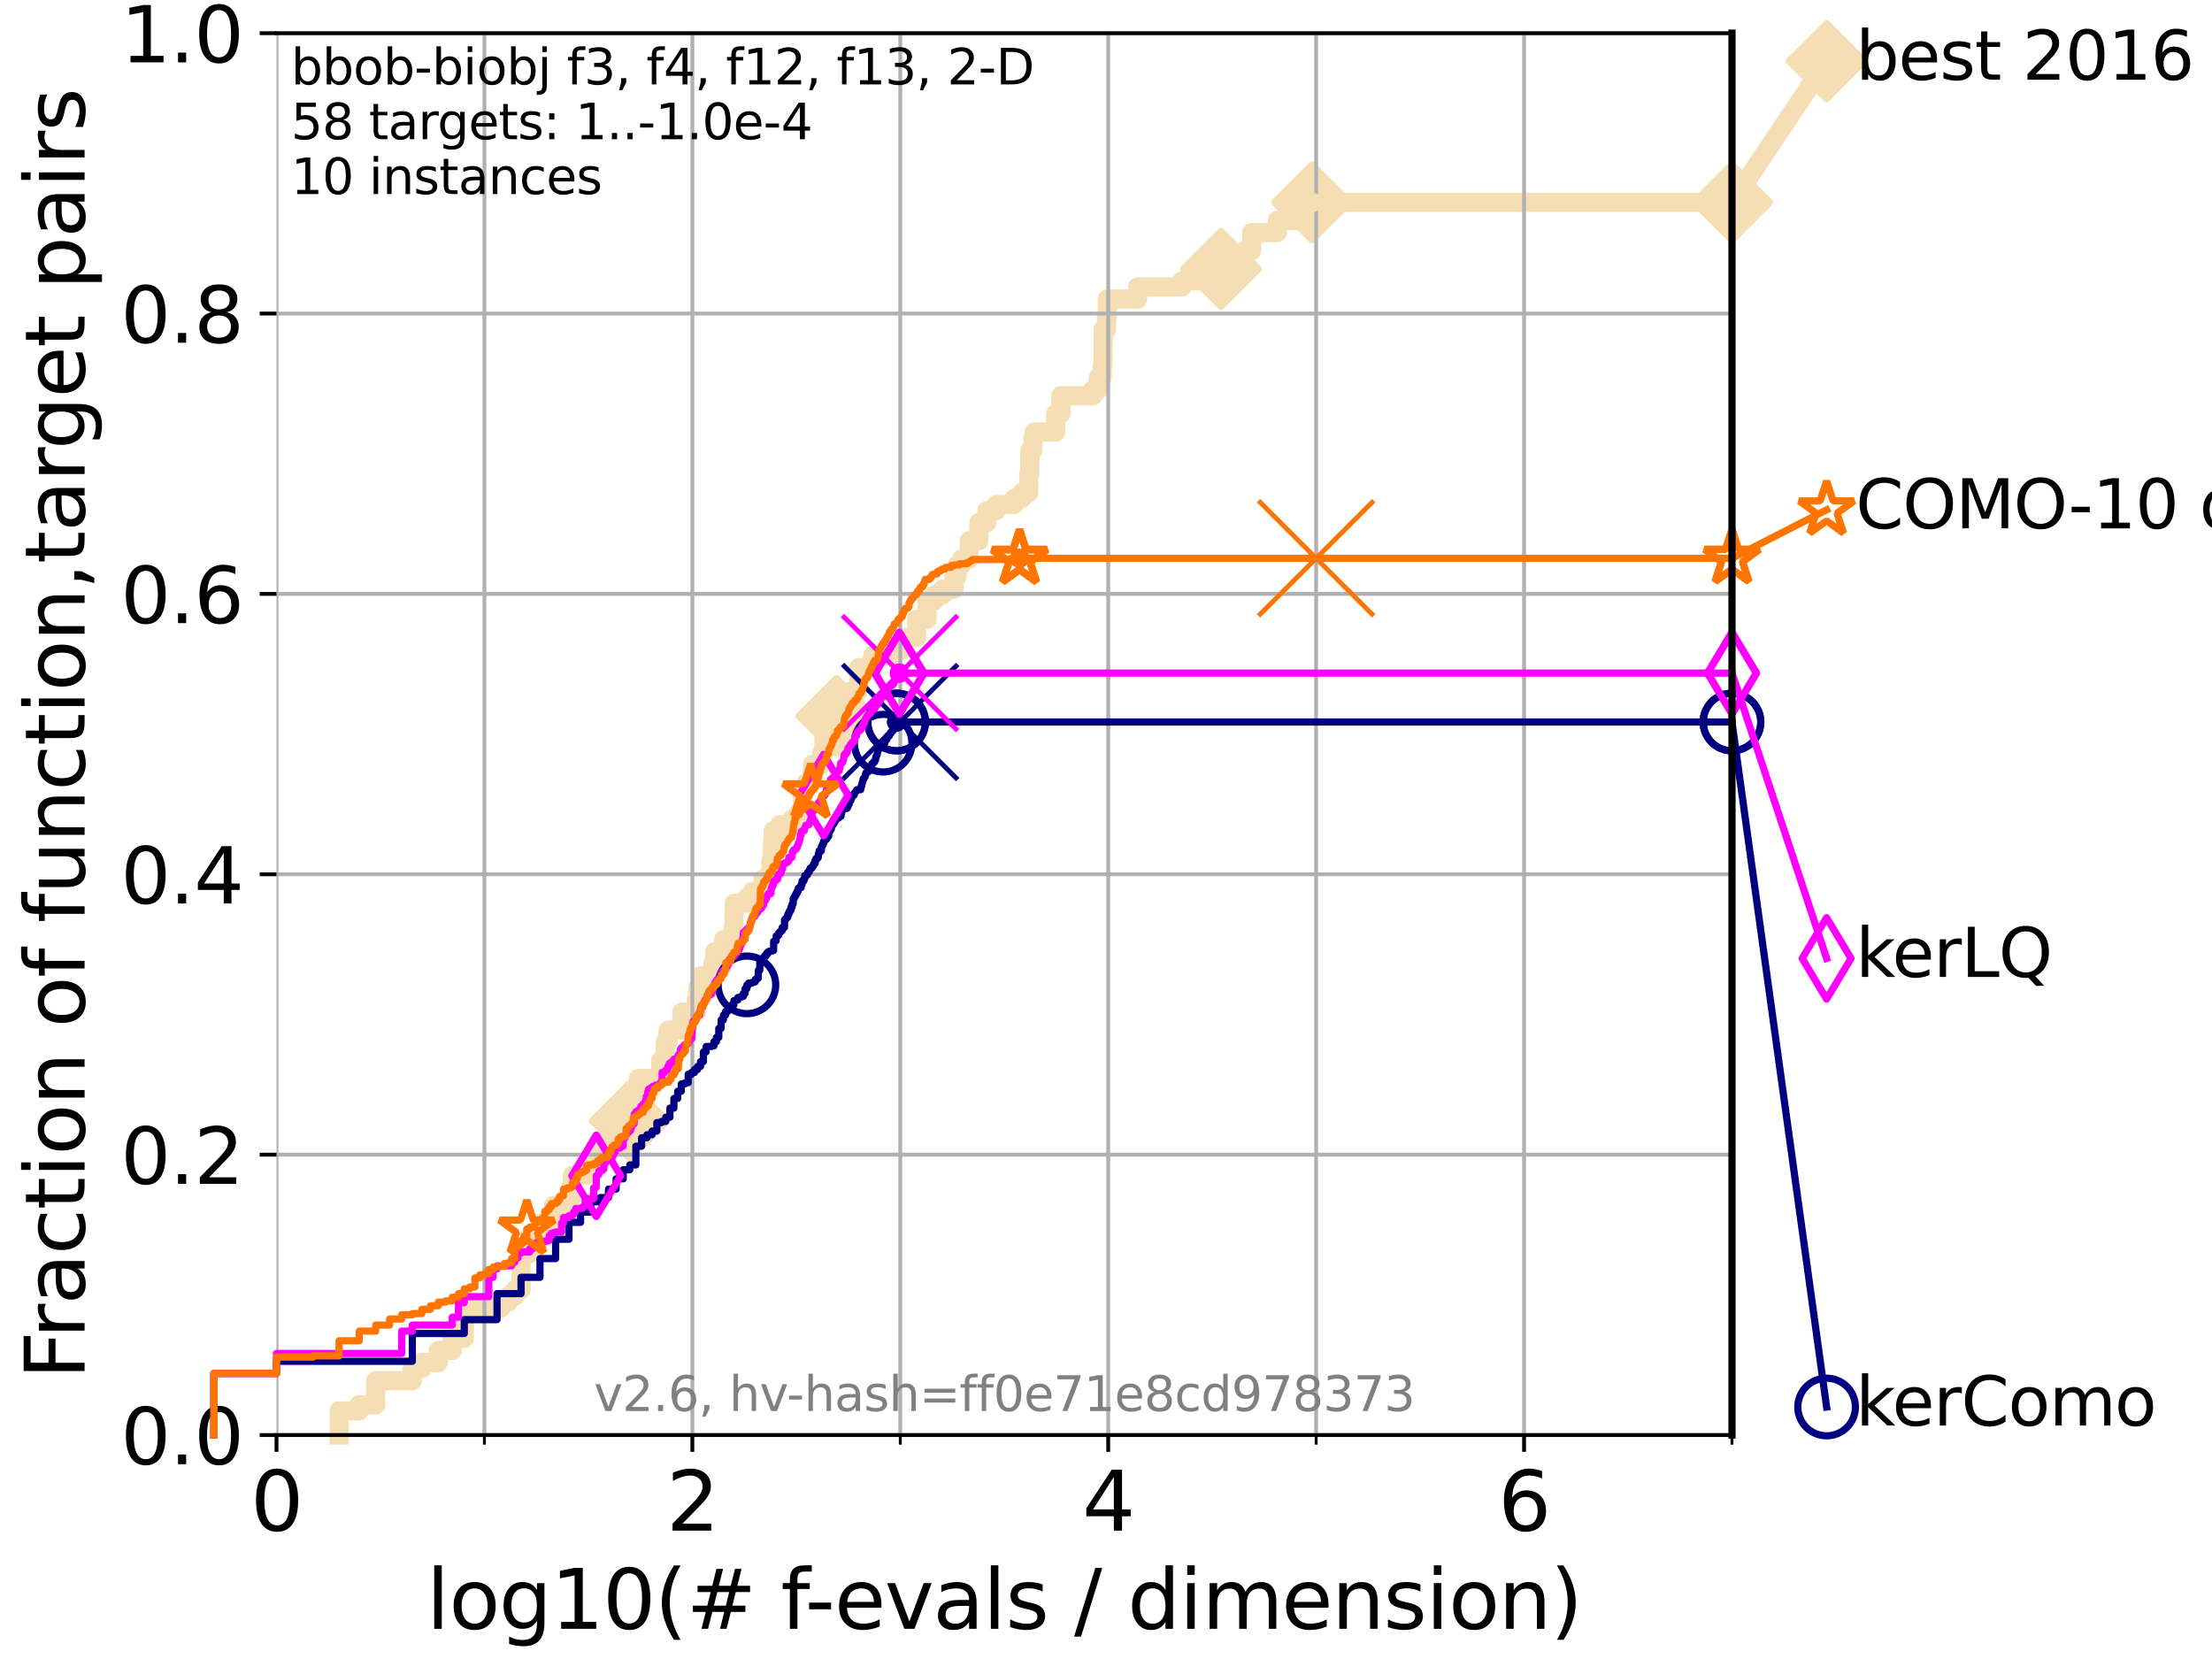 <?xml version="1.0" encoding="utf-8" standalone="no"?>
<!DOCTYPE svg PUBLIC "-//W3C//DTD SVG 1.1//EN"
  "http://www.w3.org/Graphics/SVG/1.1/DTD/svg11.dtd">
<svg xmlns:xlink="http://www.w3.org/1999/xlink" width="460.8pt" height="345.6pt" viewBox="0 0 460.8 345.6" xmlns="http://www.w3.org/2000/svg" version="1.1">
 <defs>
  <style type="text/css">*{stroke-linejoin: round; stroke-linecap: butt}</style>
 </defs>
 <g id="figure_1">
  <g id="patch_1">
   <path d="M 0 345.6 
L 460.8 345.6 
L 460.8 0 
L 0 0 
z
" style="fill: #ffffff"/>
  </g>
  <g id="axes_1">
   <g id="patch_2">
    <path d="M 57.6 298.944 
L 360.806 298.944 
L 360.806 6.912 
L 57.6 6.912 
z
" style="fill: #ffffff"/>
   </g>
   <g id="line2d_1">
    <path d="M 70.639 298.944 
L 70.639 293.909 
L 74.837 293.909 
L 74.837 292.65 
L 78.267 292.65 
L 78.267 287.615 
L 85.894 287.615 
L 85.894 285.098 
L 87.876 285.098 
L 87.876 283.839 
L 91.306 283.839 
L 91.306 281.321 
L 94.206 281.321 
L 94.206 278.804 
L 96.718 278.804 
L 96.718 273.769 
L 97.858 273.769 
L 97.858 272.51 
L 104.345 272.51 
L 104.345 271.251 
L 105.851 271.251 
L 105.851 269.993 
L 107.245 269.993 
L 107.245 268.734 
L 108.543 268.734 
L 108.543 261.181 
L 110.336 261.181 
L 110.336 257.405 
L 112.488 257.405 
L 112.488 254.887 
L 115.315 254.887 
L 115.315 251.111 
L 118.152 251.111 
L 118.152 249.852 
L 118.89 249.852 
L 118.89 247.335 
L 119.248 247.335 
L 119.248 244.817 
L 122.199 244.817 
L 122.199 242.3 
L 123.936 242.3 
L 123.936 239.782 
L 125.012 239.782 
L 125.012 238.524 
L 126.029 238.524 
L 126.029 237.265 
L 127.686 237.265 
L 127.686 236.006 
L 127.911 236.006 
L 127.911 233.489 
L 131.191 233.489 
L 131.191 229.712 
L 132.639 229.712 
L 132.639 227.195 
L 132.984 227.195 
L 132.984 224.677 
L 137.655 224.677 
L 137.655 220.901 
L 138.566 220.901 
L 138.566 217.125 
L 139.191 217.125 
L 139.191 214.607 
L 142.038 214.607 
L 142.038 210.831 
L 145.058 210.831 
L 145.058 208.313 
L 145.415 208.313 
L 145.415 205.796 
L 145.938 205.796 
L 145.938 203.278 
L 148.503 203.278 
L 148.503 200.761 
L 148.874 200.761 
L 148.874 198.243 
L 150.76 198.243 
L 150.76 195.726 
L 152.776 195.726 
L 152.776 193.208 
L 152.895 193.208 
L 152.954 188.173 
L 155.701 188.173 
L 155.701 186.914 
L 156.793 186.914 
L 156.793 185.656 
L 158.934 185.656 
L 158.934 183.138 
L 160.581 183.138 
L 160.581 179.362 
L 160.894 179.362 
L 160.894 175.586 
L 161.049 175.586 
L 161.049 173.068 
L 162.421 173.068 
L 162.421 171.809 
L 165.084 171.809 
L 165.084 170.551 
L 166.374 170.551 
L 166.374 169.292 
L 167.168 169.292 
L 167.168 165.516 
L 167.362 165.516 
L 167.362 164.257 
L 167.957 164.257 
L 167.957 162.998 
L 169.245 162.998 
L 169.245 159.222 
L 171.204 159.222 
L 171.204 156.704 
L 171.647 156.704 
L 171.647 152.928 
L 172.356 152.928 
L 172.356 149.152 
L 174.241 149.152 
L 174.241 145.375 
L 176.889 145.375 
L 176.889 144.117 
L 178.704 144.117 
L 178.704 142.858 
L 178.884 142.858 
L 178.884 139.082 
L 181.779 139.082 
L 181.779 136.564 
L 186.332 136.564 
L 186.332 135.305 
L 188.065 135.305 
L 188.065 132.788 
L 190.952 132.788 
L 190.952 129.012 
L 193.121 129.012 
L 193.121 125.235 
L 194.574 125.235 
L 194.574 123.977 
L 196.364 123.977 
L 196.364 122.718 
L 198.769 122.718 
L 198.769 120.2 
L 199.366 120.2 
L 199.366 117.683 
L 200.358 117.683 
L 200.358 116.424 
L 201.897 116.424 
L 201.897 112.648 
L 203.908 112.648 
L 203.908 108.871 
L 205.578 108.871 
L 205.578 106.354 
L 207.587 106.354 
L 207.587 105.095 
L 211.27 105.095 
L 211.27 103.836 
L 212.9 103.836 
L 212.9 102.578 
L 214.316 102.578 
L 214.316 98.801 
L 214.488 98.801 
L 214.573 93.766 
L 215.176 93.766 
L 215.176 91.249 
L 215.43 91.249 
L 215.43 89.99 
L 219.92 89.99 
L 219.92 86.214 
L 221.002 86.214 
L 221.002 82.438 
L 227.685 82.438 
L 227.685 81.179 
L 228.796 81.179 
L 228.796 78.661 
L 229.607 78.661 
L 229.607 76.144 
L 229.76 76.144 
L 229.824 68.591 
L 230.504 68.591 
L 230.504 66.074 
L 230.67 66.074 
L 230.67 62.297 
L 236.986 62.297 
L 236.986 59.78 
L 246.219 59.78 
L 246.219 58.521 
L 252.967 58.521 
L 252.967 56.004 
L 254.343 56.004 
L 254.343 53.486 
L 259.251 53.486 
L 259.251 52.227 
L 260.751 52.227 
L 260.751 48.451 
L 266.088 48.451 
L 266.088 45.934 
L 273.326 45.934 
L 273.326 42.157 
L 360.806 42.157 
L 360.806 42.157 
" style="fill: none; stroke: #f5deb3; stroke-width: 4; stroke-linecap: square"/>
   </g>
   <g id="line2d_2">
    <defs>
     <path id="m6ca22d17b4" d="M -0 7.778 
L 7.778 0 
L 0 -7.778 
L -7.778 -0 
z
" style="stroke: #f5deb3; stroke-width: 1.5; stroke-linejoin: miter"/>
    </defs>
    <g>
     <use xlink:href="#m6ca22d17b4" x="131.191" y="233.489" style="fill: #f5deb3; stroke: #f5deb3; stroke-width: 1.5; stroke-linejoin: miter"/>
     <use xlink:href="#m6ca22d17b4" x="174.241" y="149.152" style="fill: #f5deb3; stroke: #f5deb3; stroke-width: 1.5; stroke-linejoin: miter"/>
     <use xlink:href="#m6ca22d17b4" x="254.343" y="56.004" style="fill: #f5deb3; stroke: #f5deb3; stroke-width: 1.5; stroke-linejoin: miter"/>
     <use xlink:href="#m6ca22d17b4" x="273.326" y="42.157" style="fill: #f5deb3; stroke: #f5deb3; stroke-width: 1.5; stroke-linejoin: miter"/>
     <use xlink:href="#m6ca22d17b4" x="360.806" y="42.157" style="fill: #f5deb3; stroke: #f5deb3; stroke-width: 1.5; stroke-linejoin: miter"/>
    </g>
   </g>
   <g id="line2d_3">
    <path style="fill: none; stroke: #f5deb3; stroke-width: 4; stroke-linecap: square"/>
    <g/>
   </g>
   <g id="line2d_4">
    <path d="M 360.806 42.157 
L 380.515 12.753 
" style="fill: none; stroke: #f5deb3; stroke-width: 4; stroke-linecap: square"/>
    <g>
     <use xlink:href="#m6ca22d17b4" x="360.806" y="42.157" style="fill: #f5deb3; stroke: #f5deb3; stroke-width: 1.5; stroke-linejoin: miter"/>
     <use xlink:href="#m6ca22d17b4" x="380.515" y="12.753" style="fill: #f5deb3; stroke: #f5deb3; stroke-width: 1.5; stroke-linejoin: miter"/>
    </g>
   </g>
   <g id="matplotlib.axis_1">
    <g id="xtick_1">
     <g id="line2d_5">
      <path d="M 57.6 298.944 
L 57.6 6.912 
" clip-path="url(#p7803e7031e)" style="fill: none; stroke: #b0b0b0; stroke-width: 0.8; stroke-linecap: square"/>
     </g>
     <g id="line2d_6">
      <defs>
       <path id="m1d35c31cc5" d="M 0 0 
L 0 3.5 
" style="stroke: #000000; stroke-width: 0.8"/>
      </defs>
      <g>
       <use xlink:href="#m1d35c31cc5" x="57.6" y="298.944" style="stroke: #000000; stroke-width: 0.8"/>
      </g>
     </g>
     <g id="text_1">
      <!-- 0 -->
      <g transform="translate(52.192 318.861) scale(0.17 -0.17)">
       <defs>
        <path id="DejaVuSans-30" d="M 2034 4250 
Q 1547 4250 1301 3770 
Q 1056 3291 1056 2328 
Q 1056 1369 1301 889 
Q 1547 409 2034 409 
Q 2525 409 2770 889 
Q 3016 1369 3016 2328 
Q 3016 3291 2770 3770 
Q 2525 4250 2034 4250 
z
M 2034 4750 
Q 2819 4750 3233 4129 
Q 3647 3509 3647 2328 
Q 3647 1150 3233 529 
Q 2819 -91 2034 -91 
Q 1250 -91 836 529 
Q 422 1150 422 2328 
Q 422 3509 836 4129 
Q 1250 4750 2034 4750 
z
" transform="scale(0.016)"/>
       </defs>
       <use xlink:href="#DejaVuSans-30"/>
      </g>
     </g>
    </g>
    <g id="xtick_2">
     <g id="line2d_7">
      <path d="M 144.23 298.944 
L 144.23 6.912 
" clip-path="url(#p7803e7031e)" style="fill: none; stroke: #b0b0b0; stroke-width: 0.8; stroke-linecap: square"/>
     </g>
     <g id="line2d_8">
      <g>
       <use xlink:href="#m1d35c31cc5" x="144.23" y="298.944" style="stroke: #000000; stroke-width: 0.8"/>
      </g>
     </g>
     <g id="text_2">
      <!-- 2 -->
      <g transform="translate(138.822 318.861) scale(0.17 -0.17)">
       <defs>
        <path id="DejaVuSans-32" d="M 1228 531 
L 3431 531 
L 3431 0 
L 469 0 
L 469 531 
Q 828 903 1448 1529 
Q 2069 2156 2228 2338 
Q 2531 2678 2651 2914 
Q 2772 3150 2772 3378 
Q 2772 3750 2511 3984 
Q 2250 4219 1831 4219 
Q 1534 4219 1204 4116 
Q 875 4013 500 3803 
L 500 4441 
Q 881 4594 1212 4672 
Q 1544 4750 1819 4750 
Q 2544 4750 2975 4387 
Q 3406 4025 3406 3419 
Q 3406 3131 3298 2873 
Q 3191 2616 2906 2266 
Q 2828 2175 2409 1742 
Q 1991 1309 1228 531 
z
" transform="scale(0.016)"/>
       </defs>
       <use xlink:href="#DejaVuSans-32"/>
      </g>
     </g>
    </g>
    <g id="xtick_3">
     <g id="line2d_9">
      <path d="M 230.861 298.944 
L 230.861 6.912 
" clip-path="url(#p7803e7031e)" style="fill: none; stroke: #b0b0b0; stroke-width: 0.8; stroke-linecap: square"/>
     </g>
     <g id="line2d_10">
      <g>
       <use xlink:href="#m1d35c31cc5" x="230.861" y="298.944" style="stroke: #000000; stroke-width: 0.8"/>
      </g>
     </g>
     <g id="text_3">
      <!-- 4 -->
      <g transform="translate(225.453 318.861) scale(0.17 -0.17)">
       <defs>
        <path id="DejaVuSans-34" d="M 2419 4116 
L 825 1625 
L 2419 1625 
L 2419 4116 
z
M 2253 4666 
L 3047 4666 
L 3047 1625 
L 3713 1625 
L 3713 1100 
L 3047 1100 
L 3047 0 
L 2419 0 
L 2419 1100 
L 313 1100 
L 313 1709 
L 2253 4666 
z
" transform="scale(0.016)"/>
       </defs>
       <use xlink:href="#DejaVuSans-34"/>
      </g>
     </g>
    </g>
    <g id="xtick_4">
     <g id="line2d_11">
      <path d="M 317.491 298.944 
L 317.491 6.912 
" clip-path="url(#p7803e7031e)" style="fill: none; stroke: #b0b0b0; stroke-width: 0.8; stroke-linecap: square"/>
     </g>
     <g id="line2d_12">
      <g>
       <use xlink:href="#m1d35c31cc5" x="317.491" y="298.944" style="stroke: #000000; stroke-width: 0.8"/>
      </g>
     </g>
     <g id="text_4">
      <!-- 6 -->
      <g transform="translate(312.083 318.861) scale(0.17 -0.17)">
       <defs>
        <path id="DejaVuSans-36" d="M 2113 2584 
Q 1688 2584 1439 2293 
Q 1191 2003 1191 1497 
Q 1191 994 1439 701 
Q 1688 409 2113 409 
Q 2538 409 2786 701 
Q 3034 994 3034 1497 
Q 3034 2003 2786 2293 
Q 2538 2584 2113 2584 
z
M 3366 4563 
L 3366 3988 
Q 3128 4100 2886 4159 
Q 2644 4219 2406 4219 
Q 1781 4219 1451 3797 
Q 1122 3375 1075 2522 
Q 1259 2794 1537 2939 
Q 1816 3084 2150 3084 
Q 2853 3084 3261 2657 
Q 3669 2231 3669 1497 
Q 3669 778 3244 343 
Q 2819 -91 2113 -91 
Q 1303 -91 875 529 
Q 447 1150 447 2328 
Q 447 3434 972 4092 
Q 1497 4750 2381 4750 
Q 2619 4750 2861 4703 
Q 3103 4656 3366 4563 
z
" transform="scale(0.016)"/>
       </defs>
       <use xlink:href="#DejaVuSans-36"/>
      </g>
     </g>
    </g>
    <g id="xtick_5">
     <g id="line2d_13">
      <path d="M 100.915 298.944 
L 100.915 6.912 
" clip-path="url(#p7803e7031e)" style="fill: none; stroke: #b0b0b0; stroke-width: 0.8; stroke-linecap: square"/>
     </g>
     <g id="line2d_14">
      <defs>
       <path id="m17f9101cab" d="M 0 0 
L 0 2 
" style="stroke: #000000; stroke-width: 0.6"/>
      </defs>
      <g>
       <use xlink:href="#m17f9101cab" x="100.915" y="298.944" style="stroke: #000000; stroke-width: 0.6"/>
      </g>
     </g>
    </g>
    <g id="xtick_6">
     <g id="line2d_15">
      <path d="M 187.546 298.944 
L 187.546 6.912 
" clip-path="url(#p7803e7031e)" style="fill: none; stroke: #b0b0b0; stroke-width: 0.8; stroke-linecap: square"/>
     </g>
     <g id="line2d_16">
      <g>
       <use xlink:href="#m17f9101cab" x="187.546" y="298.944" style="stroke: #000000; stroke-width: 0.6"/>
      </g>
     </g>
    </g>
    <g id="xtick_7">
     <g id="line2d_17">
      <path d="M 274.176 298.944 
L 274.176 6.912 
" clip-path="url(#p7803e7031e)" style="fill: none; stroke: #b0b0b0; stroke-width: 0.8; stroke-linecap: square"/>
     </g>
     <g id="line2d_18">
      <g>
       <use xlink:href="#m17f9101cab" x="274.176" y="298.944" style="stroke: #000000; stroke-width: 0.6"/>
      </g>
     </g>
    </g>
    <g id="xtick_8">
     <g id="line2d_19">
      <path d="M 360.806 298.944 
L 360.806 6.912 
" clip-path="url(#p7803e7031e)" style="fill: none; stroke: #b0b0b0; stroke-width: 0.8; stroke-linecap: square"/>
     </g>
     <g id="line2d_20">
      <g>
       <use xlink:href="#m17f9101cab" x="360.806" y="298.944" style="stroke: #000000; stroke-width: 0.6"/>
      </g>
     </g>
    </g>
    <g id="text_5">
     <!-- log10(# f-evals / dimension) -->
     <g transform="translate(88.823 339.314) scale(0.17 -0.17)">
      <defs>
       <path id="DejaVuSans-6c" d="M 603 4863 
L 1178 4863 
L 1178 0 
L 603 0 
L 603 4863 
z
" transform="scale(0.016)"/>
       <path id="DejaVuSans-6f" d="M 1959 3097 
Q 1497 3097 1228 2736 
Q 959 2375 959 1747 
Q 959 1119 1226 758 
Q 1494 397 1959 397 
Q 2419 397 2687 759 
Q 2956 1122 2956 1747 
Q 2956 2369 2687 2733 
Q 2419 3097 1959 3097 
z
M 1959 3584 
Q 2709 3584 3137 3096 
Q 3566 2609 3566 1747 
Q 3566 888 3137 398 
Q 2709 -91 1959 -91 
Q 1206 -91 779 398 
Q 353 888 353 1747 
Q 353 2609 779 3096 
Q 1206 3584 1959 3584 
z
" transform="scale(0.016)"/>
       <path id="DejaVuSans-67" d="M 2906 1791 
Q 2906 2416 2648 2759 
Q 2391 3103 1925 3103 
Q 1463 3103 1205 2759 
Q 947 2416 947 1791 
Q 947 1169 1205 825 
Q 1463 481 1925 481 
Q 2391 481 2648 825 
Q 2906 1169 2906 1791 
z
M 3481 434 
Q 3481 -459 3084 -895 
Q 2688 -1331 1869 -1331 
Q 1566 -1331 1297 -1286 
Q 1028 -1241 775 -1147 
L 775 -588 
Q 1028 -725 1275 -790 
Q 1522 -856 1778 -856 
Q 2344 -856 2625 -561 
Q 2906 -266 2906 331 
L 2906 616 
Q 2728 306 2450 153 
Q 2172 0 1784 0 
Q 1141 0 747 490 
Q 353 981 353 1791 
Q 353 2603 747 3093 
Q 1141 3584 1784 3584 
Q 2172 3584 2450 3431 
Q 2728 3278 2906 2969 
L 2906 3500 
L 3481 3500 
L 3481 434 
z
" transform="scale(0.016)"/>
       <path id="DejaVuSans-31" d="M 794 531 
L 1825 531 
L 1825 4091 
L 703 3866 
L 703 4441 
L 1819 4666 
L 2450 4666 
L 2450 531 
L 3481 531 
L 3481 0 
L 794 0 
L 794 531 
z
" transform="scale(0.016)"/>
       <path id="DejaVuSans-28" d="M 1984 4856 
Q 1566 4138 1362 3434 
Q 1159 2731 1159 2009 
Q 1159 1288 1364 580 
Q 1569 -128 1984 -844 
L 1484 -844 
Q 1016 -109 783 600 
Q 550 1309 550 2009 
Q 550 2706 781 3412 
Q 1013 4119 1484 4856 
L 1984 4856 
z
" transform="scale(0.016)"/>
       <path id="DejaVuSans-23" d="M 3272 2816 
L 2363 2816 
L 2100 1772 
L 3016 1772 
L 3272 2816 
z
M 2803 4594 
L 2478 3297 
L 3391 3297 
L 3719 4594 
L 4219 4594 
L 3897 3297 
L 4872 3297 
L 4872 2816 
L 3775 2816 
L 3519 1772 
L 4513 1772 
L 4513 1294 
L 3397 1294 
L 3072 0 
L 2572 0 
L 2894 1294 
L 1978 1294 
L 1656 0 
L 1153 0 
L 1478 1294 
L 494 1294 
L 494 1772 
L 1594 1772 
L 1856 2816 
L 850 2816 
L 850 3297 
L 1978 3297 
L 2297 4594 
L 2803 4594 
z
" transform="scale(0.016)"/>
       <path id="DejaVuSans-20" transform="scale(0.016)"/>
       <path id="DejaVuSans-66" d="M 2375 4863 
L 2375 4384 
L 1825 4384 
Q 1516 4384 1395 4259 
Q 1275 4134 1275 3809 
L 1275 3500 
L 2222 3500 
L 2222 3053 
L 1275 3053 
L 1275 0 
L 697 0 
L 697 3053 
L 147 3053 
L 147 3500 
L 697 3500 
L 697 3744 
Q 697 4328 969 4595 
Q 1241 4863 1831 4863 
L 2375 4863 
z
" transform="scale(0.016)"/>
       <path id="DejaVuSans-2d" d="M 313 2009 
L 1997 2009 
L 1997 1497 
L 313 1497 
L 313 2009 
z
" transform="scale(0.016)"/>
       <path id="DejaVuSans-65" d="M 3597 1894 
L 3597 1613 
L 953 1613 
Q 991 1019 1311 708 
Q 1631 397 2203 397 
Q 2534 397 2845 478 
Q 3156 559 3463 722 
L 3463 178 
Q 3153 47 2828 -22 
Q 2503 -91 2169 -91 
Q 1331 -91 842 396 
Q 353 884 353 1716 
Q 353 2575 817 3079 
Q 1281 3584 2069 3584 
Q 2775 3584 3186 3129 
Q 3597 2675 3597 1894 
z
M 3022 2063 
Q 3016 2534 2758 2815 
Q 2500 3097 2075 3097 
Q 1594 3097 1305 2825 
Q 1016 2553 972 2059 
L 3022 2063 
z
" transform="scale(0.016)"/>
       <path id="DejaVuSans-76" d="M 191 3500 
L 800 3500 
L 1894 563 
L 2988 3500 
L 3597 3500 
L 2284 0 
L 1503 0 
L 191 3500 
z
" transform="scale(0.016)"/>
       <path id="DejaVuSans-61" d="M 2194 1759 
Q 1497 1759 1228 1600 
Q 959 1441 959 1056 
Q 959 750 1161 570 
Q 1363 391 1709 391 
Q 2188 391 2477 730 
Q 2766 1069 2766 1631 
L 2766 1759 
L 2194 1759 
z
M 3341 1997 
L 3341 0 
L 2766 0 
L 2766 531 
Q 2569 213 2275 61 
Q 1981 -91 1556 -91 
Q 1019 -91 701 211 
Q 384 513 384 1019 
Q 384 1609 779 1909 
Q 1175 2209 1959 2209 
L 2766 2209 
L 2766 2266 
Q 2766 2663 2505 2880 
Q 2244 3097 1772 3097 
Q 1472 3097 1187 3025 
Q 903 2953 641 2809 
L 641 3341 
Q 956 3463 1253 3523 
Q 1550 3584 1831 3584 
Q 2591 3584 2966 3190 
Q 3341 2797 3341 1997 
z
" transform="scale(0.016)"/>
       <path id="DejaVuSans-73" d="M 2834 3397 
L 2834 2853 
Q 2591 2978 2328 3040 
Q 2066 3103 1784 3103 
Q 1356 3103 1142 2972 
Q 928 2841 928 2578 
Q 928 2378 1081 2264 
Q 1234 2150 1697 2047 
L 1894 2003 
Q 2506 1872 2764 1633 
Q 3022 1394 3022 966 
Q 3022 478 2636 193 
Q 2250 -91 1575 -91 
Q 1294 -91 989 -36 
Q 684 19 347 128 
L 347 722 
Q 666 556 975 473 
Q 1284 391 1588 391 
Q 1994 391 2212 530 
Q 2431 669 2431 922 
Q 2431 1156 2273 1281 
Q 2116 1406 1581 1522 
L 1381 1569 
Q 847 1681 609 1914 
Q 372 2147 372 2553 
Q 372 3047 722 3315 
Q 1072 3584 1716 3584 
Q 2034 3584 2315 3537 
Q 2597 3491 2834 3397 
z
" transform="scale(0.016)"/>
       <path id="DejaVuSans-2f" d="M 1625 4666 
L 2156 4666 
L 531 -594 
L 0 -594 
L 1625 4666 
z
" transform="scale(0.016)"/>
       <path id="DejaVuSans-64" d="M 2906 2969 
L 2906 4863 
L 3481 4863 
L 3481 0 
L 2906 0 
L 2906 525 
Q 2725 213 2448 61 
Q 2172 -91 1784 -91 
Q 1150 -91 751 415 
Q 353 922 353 1747 
Q 353 2572 751 3078 
Q 1150 3584 1784 3584 
Q 2172 3584 2448 3432 
Q 2725 3281 2906 2969 
z
M 947 1747 
Q 947 1113 1208 752 
Q 1469 391 1925 391 
Q 2381 391 2643 752 
Q 2906 1113 2906 1747 
Q 2906 2381 2643 2742 
Q 2381 3103 1925 3103 
Q 1469 3103 1208 2742 
Q 947 2381 947 1747 
z
" transform="scale(0.016)"/>
       <path id="DejaVuSans-69" d="M 603 3500 
L 1178 3500 
L 1178 0 
L 603 0 
L 603 3500 
z
M 603 4863 
L 1178 4863 
L 1178 4134 
L 603 4134 
L 603 4863 
z
" transform="scale(0.016)"/>
       <path id="DejaVuSans-6d" d="M 3328 2828 
Q 3544 3216 3844 3400 
Q 4144 3584 4550 3584 
Q 5097 3584 5394 3201 
Q 5691 2819 5691 2113 
L 5691 0 
L 5113 0 
L 5113 2094 
Q 5113 2597 4934 2840 
Q 4756 3084 4391 3084 
Q 3944 3084 3684 2787 
Q 3425 2491 3425 1978 
L 3425 0 
L 2847 0 
L 2847 2094 
Q 2847 2600 2669 2842 
Q 2491 3084 2119 3084 
Q 1678 3084 1418 2786 
Q 1159 2488 1159 1978 
L 1159 0 
L 581 0 
L 581 3500 
L 1159 3500 
L 1159 2956 
Q 1356 3278 1631 3431 
Q 1906 3584 2284 3584 
Q 2666 3584 2933 3390 
Q 3200 3197 3328 2828 
z
" transform="scale(0.016)"/>
       <path id="DejaVuSans-6e" d="M 3513 2113 
L 3513 0 
L 2938 0 
L 2938 2094 
Q 2938 2591 2744 2837 
Q 2550 3084 2163 3084 
Q 1697 3084 1428 2787 
Q 1159 2491 1159 1978 
L 1159 0 
L 581 0 
L 581 3500 
L 1159 3500 
L 1159 2956 
Q 1366 3272 1645 3428 
Q 1925 3584 2291 3584 
Q 2894 3584 3203 3211 
Q 3513 2838 3513 2113 
z
" transform="scale(0.016)"/>
       <path id="DejaVuSans-29" d="M 513 4856 
L 1013 4856 
Q 1481 4119 1714 3412 
Q 1947 2706 1947 2009 
Q 1947 1309 1714 600 
Q 1481 -109 1013 -844 
L 513 -844 
Q 928 -128 1133 580 
Q 1338 1288 1338 2009 
Q 1338 2731 1133 3434 
Q 928 4138 513 4856 
z
" transform="scale(0.016)"/>
      </defs>
      <use xlink:href="#DejaVuSans-6c"/>
      <use xlink:href="#DejaVuSans-6f" x="27.783"/>
      <use xlink:href="#DejaVuSans-67" x="88.965"/>
      <use xlink:href="#DejaVuSans-31" x="152.441"/>
      <use xlink:href="#DejaVuSans-30" x="216.064"/>
      <use xlink:href="#DejaVuSans-28" x="279.688"/>
      <use xlink:href="#DejaVuSans-23" x="318.701"/>
      <use xlink:href="#DejaVuSans-20" x="402.49"/>
      <use xlink:href="#DejaVuSans-66" x="434.277"/>
      <use xlink:href="#DejaVuSans-2d" x="463.982"/>
      <use xlink:href="#DejaVuSans-65" x="500.066"/>
      <use xlink:href="#DejaVuSans-76" x="561.59"/>
      <use xlink:href="#DejaVuSans-61" x="620.77"/>
      <use xlink:href="#DejaVuSans-6c" x="682.049"/>
      <use xlink:href="#DejaVuSans-73" x="709.832"/>
      <use xlink:href="#DejaVuSans-20" x="761.932"/>
      <use xlink:href="#DejaVuSans-2f" x="793.719"/>
      <use xlink:href="#DejaVuSans-20" x="827.41"/>
      <use xlink:href="#DejaVuSans-64" x="859.197"/>
      <use xlink:href="#DejaVuSans-69" x="922.674"/>
      <use xlink:href="#DejaVuSans-6d" x="950.457"/>
      <use xlink:href="#DejaVuSans-65" x="1047.869"/>
      <use xlink:href="#DejaVuSans-6e" x="1109.393"/>
      <use xlink:href="#DejaVuSans-73" x="1172.771"/>
      <use xlink:href="#DejaVuSans-69" x="1224.871"/>
      <use xlink:href="#DejaVuSans-6f" x="1252.654"/>
      <use xlink:href="#DejaVuSans-6e" x="1313.836"/>
      <use xlink:href="#DejaVuSans-29" x="1377.215"/>
     </g>
    </g>
   </g>
   <g id="matplotlib.axis_2">
    <g id="ytick_1">
     <g id="line2d_21">
      <path d="M 57.6 298.944 
L 360.806 298.944 
" clip-path="url(#p7803e7031e)" style="fill: none; stroke: #b0b0b0; stroke-width: 0.8; stroke-linecap: square"/>
     </g>
     <g id="line2d_22">
      <defs>
       <path id="m4135e2fe28" d="M 0 0 
L -3.5 0 
" style="stroke: #000000; stroke-width: 0.8"/>
      </defs>
      <g>
       <use xlink:href="#m4135e2fe28" x="57.6" y="298.944" style="stroke: #000000; stroke-width: 0.8"/>
      </g>
     </g>
     <g id="text_6">
      <!-- 0.0 -->
      <g transform="translate(25.155 305.023) scale(0.16 -0.16)">
       <defs>
        <path id="DejaVuSans-2e" d="M 684 794 
L 1344 794 
L 1344 0 
L 684 0 
L 684 794 
z
" transform="scale(0.016)"/>
       </defs>
       <use xlink:href="#DejaVuSans-30"/>
       <use xlink:href="#DejaVuSans-2e" x="63.623"/>
       <use xlink:href="#DejaVuSans-30" x="95.41"/>
      </g>
     </g>
    </g>
    <g id="ytick_2">
     <g id="line2d_23">
      <path d="M 57.6 240.538 
L 360.806 240.538 
" clip-path="url(#p7803e7031e)" style="fill: none; stroke: #b0b0b0; stroke-width: 0.8; stroke-linecap: square"/>
     </g>
     <g id="line2d_24">
      <g>
       <use xlink:href="#m4135e2fe28" x="57.6" y="240.538" style="stroke: #000000; stroke-width: 0.8"/>
      </g>
     </g>
     <g id="text_7">
      <!-- 0.2 -->
      <g transform="translate(25.155 246.616) scale(0.16 -0.16)">
       <use xlink:href="#DejaVuSans-30"/>
       <use xlink:href="#DejaVuSans-2e" x="63.623"/>
       <use xlink:href="#DejaVuSans-32" x="95.41"/>
      </g>
     </g>
    </g>
    <g id="ytick_3">
     <g id="line2d_25">
      <path d="M 57.6 182.131 
L 360.806 182.131 
" clip-path="url(#p7803e7031e)" style="fill: none; stroke: #b0b0b0; stroke-width: 0.8; stroke-linecap: square"/>
     </g>
     <g id="line2d_26">
      <g>
       <use xlink:href="#m4135e2fe28" x="57.6" y="182.131" style="stroke: #000000; stroke-width: 0.8"/>
      </g>
     </g>
     <g id="text_8">
      <!-- 0.4 -->
      <g transform="translate(25.155 188.21) scale(0.16 -0.16)">
       <use xlink:href="#DejaVuSans-30"/>
       <use xlink:href="#DejaVuSans-2e" x="63.623"/>
       <use xlink:href="#DejaVuSans-34" x="95.41"/>
      </g>
     </g>
    </g>
    <g id="ytick_4">
     <g id="line2d_27">
      <path d="M 57.6 123.725 
L 360.806 123.725 
" clip-path="url(#p7803e7031e)" style="fill: none; stroke: #b0b0b0; stroke-width: 0.8; stroke-linecap: square"/>
     </g>
     <g id="line2d_28">
      <g>
       <use xlink:href="#m4135e2fe28" x="57.6" y="123.725" style="stroke: #000000; stroke-width: 0.8"/>
      </g>
     </g>
     <g id="text_9">
      <!-- 0.6 -->
      <g transform="translate(25.155 129.804) scale(0.16 -0.16)">
       <use xlink:href="#DejaVuSans-30"/>
       <use xlink:href="#DejaVuSans-2e" x="63.623"/>
       <use xlink:href="#DejaVuSans-36" x="95.41"/>
      </g>
     </g>
    </g>
    <g id="ytick_5">
     <g id="line2d_29">
      <path d="M 57.6 65.318 
L 360.806 65.318 
" clip-path="url(#p7803e7031e)" style="fill: none; stroke: #b0b0b0; stroke-width: 0.8; stroke-linecap: square"/>
     </g>
     <g id="line2d_30">
      <g>
       <use xlink:href="#m4135e2fe28" x="57.6" y="65.318" style="stroke: #000000; stroke-width: 0.8"/>
      </g>
     </g>
     <g id="text_10">
      <!-- 0.8 -->
      <g transform="translate(25.155 71.397) scale(0.16 -0.16)">
       <defs>
        <path id="DejaVuSans-38" d="M 2034 2216 
Q 1584 2216 1326 1975 
Q 1069 1734 1069 1313 
Q 1069 891 1326 650 
Q 1584 409 2034 409 
Q 2484 409 2743 651 
Q 3003 894 3003 1313 
Q 3003 1734 2745 1975 
Q 2488 2216 2034 2216 
z
M 1403 2484 
Q 997 2584 770 2862 
Q 544 3141 544 3541 
Q 544 4100 942 4425 
Q 1341 4750 2034 4750 
Q 2731 4750 3128 4425 
Q 3525 4100 3525 3541 
Q 3525 3141 3298 2862 
Q 3072 2584 2669 2484 
Q 3125 2378 3379 2068 
Q 3634 1759 3634 1313 
Q 3634 634 3220 271 
Q 2806 -91 2034 -91 
Q 1263 -91 848 271 
Q 434 634 434 1313 
Q 434 1759 690 2068 
Q 947 2378 1403 2484 
z
M 1172 3481 
Q 1172 3119 1398 2916 
Q 1625 2713 2034 2713 
Q 2441 2713 2670 2916 
Q 2900 3119 2900 3481 
Q 2900 3844 2670 4047 
Q 2441 4250 2034 4250 
Q 1625 4250 1398 4047 
Q 1172 3844 1172 3481 
z
" transform="scale(0.016)"/>
       </defs>
       <use xlink:href="#DejaVuSans-30"/>
       <use xlink:href="#DejaVuSans-2e" x="63.623"/>
       <use xlink:href="#DejaVuSans-38" x="95.41"/>
      </g>
     </g>
    </g>
    <g id="ytick_6">
     <g id="line2d_31">
      <path d="M 57.6 6.912 
L 360.806 6.912 
" clip-path="url(#p7803e7031e)" style="fill: none; stroke: #b0b0b0; stroke-width: 0.8; stroke-linecap: square"/>
     </g>
     <g id="line2d_32">
      <g>
       <use xlink:href="#m4135e2fe28" x="57.6" y="6.912" style="stroke: #000000; stroke-width: 0.8"/>
      </g>
     </g>
     <g id="text_11">
      <!-- 1.0 -->
      <g transform="translate(25.155 12.991) scale(0.16 -0.16)">
       <use xlink:href="#DejaVuSans-31"/>
       <use xlink:href="#DejaVuSans-2e" x="63.623"/>
       <use xlink:href="#DejaVuSans-30" x="95.41"/>
      </g>
     </g>
    </g>
    <g id="text_12">
     <!-- Fraction of function,target pairs -->
     <g transform="translate(17.62 287.313) rotate(-90) scale(0.17 -0.17)">
      <defs>
       <path id="DejaVuSans-46" d="M 628 4666 
L 3309 4666 
L 3309 4134 
L 1259 4134 
L 1259 2759 
L 3109 2759 
L 3109 2228 
L 1259 2228 
L 1259 0 
L 628 0 
L 628 4666 
z
" transform="scale(0.016)"/>
       <path id="DejaVuSans-72" d="M 2631 2963 
Q 2534 3019 2420 3045 
Q 2306 3072 2169 3072 
Q 1681 3072 1420 2755 
Q 1159 2438 1159 1844 
L 1159 0 
L 581 0 
L 581 3500 
L 1159 3500 
L 1159 2956 
Q 1341 3275 1631 3429 
Q 1922 3584 2338 3584 
Q 2397 3584 2469 3576 
Q 2541 3569 2628 3553 
L 2631 2963 
z
" transform="scale(0.016)"/>
       <path id="DejaVuSans-63" d="M 3122 3366 
L 3122 2828 
Q 2878 2963 2633 3030 
Q 2388 3097 2138 3097 
Q 1578 3097 1268 2742 
Q 959 2388 959 1747 
Q 959 1106 1268 751 
Q 1578 397 2138 397 
Q 2388 397 2633 464 
Q 2878 531 3122 666 
L 3122 134 
Q 2881 22 2623 -34 
Q 2366 -91 2075 -91 
Q 1284 -91 818 406 
Q 353 903 353 1747 
Q 353 2603 823 3093 
Q 1294 3584 2113 3584 
Q 2378 3584 2631 3529 
Q 2884 3475 3122 3366 
z
" transform="scale(0.016)"/>
       <path id="DejaVuSans-74" d="M 1172 4494 
L 1172 3500 
L 2356 3500 
L 2356 3053 
L 1172 3053 
L 1172 1153 
Q 1172 725 1289 603 
Q 1406 481 1766 481 
L 2356 481 
L 2356 0 
L 1766 0 
Q 1100 0 847 248 
Q 594 497 594 1153 
L 594 3053 
L 172 3053 
L 172 3500 
L 594 3500 
L 594 4494 
L 1172 4494 
z
" transform="scale(0.016)"/>
       <path id="DejaVuSans-75" d="M 544 1381 
L 544 3500 
L 1119 3500 
L 1119 1403 
Q 1119 906 1312 657 
Q 1506 409 1894 409 
Q 2359 409 2629 706 
Q 2900 1003 2900 1516 
L 2900 3500 
L 3475 3500 
L 3475 0 
L 2900 0 
L 2900 538 
Q 2691 219 2414 64 
Q 2138 -91 1772 -91 
Q 1169 -91 856 284 
Q 544 659 544 1381 
z
M 1991 3584 
L 1991 3584 
z
" transform="scale(0.016)"/>
       <path id="DejaVuSans-2c" d="M 750 794 
L 1409 794 
L 1409 256 
L 897 -744 
L 494 -744 
L 750 256 
L 750 794 
z
" transform="scale(0.016)"/>
       <path id="DejaVuSans-70" d="M 1159 525 
L 1159 -1331 
L 581 -1331 
L 581 3500 
L 1159 3500 
L 1159 2969 
Q 1341 3281 1617 3432 
Q 1894 3584 2278 3584 
Q 2916 3584 3314 3078 
Q 3713 2572 3713 1747 
Q 3713 922 3314 415 
Q 2916 -91 2278 -91 
Q 1894 -91 1617 61 
Q 1341 213 1159 525 
z
M 3116 1747 
Q 3116 2381 2855 2742 
Q 2594 3103 2138 3103 
Q 1681 3103 1420 2742 
Q 1159 2381 1159 1747 
Q 1159 1113 1420 752 
Q 1681 391 2138 391 
Q 2594 391 2855 752 
Q 3116 1113 3116 1747 
z
" transform="scale(0.016)"/>
      </defs>
      <use xlink:href="#DejaVuSans-46"/>
      <use xlink:href="#DejaVuSans-72" x="50.27"/>
      <use xlink:href="#DejaVuSans-61" x="91.383"/>
      <use xlink:href="#DejaVuSans-63" x="152.662"/>
      <use xlink:href="#DejaVuSans-74" x="207.643"/>
      <use xlink:href="#DejaVuSans-69" x="246.852"/>
      <use xlink:href="#DejaVuSans-6f" x="274.635"/>
      <use xlink:href="#DejaVuSans-6e" x="335.816"/>
      <use xlink:href="#DejaVuSans-20" x="399.195"/>
      <use xlink:href="#DejaVuSans-6f" x="430.982"/>
      <use xlink:href="#DejaVuSans-66" x="492.164"/>
      <use xlink:href="#DejaVuSans-20" x="527.369"/>
      <use xlink:href="#DejaVuSans-66" x="559.156"/>
      <use xlink:href="#DejaVuSans-75" x="594.361"/>
      <use xlink:href="#DejaVuSans-6e" x="657.74"/>
      <use xlink:href="#DejaVuSans-63" x="721.119"/>
      <use xlink:href="#DejaVuSans-74" x="776.1"/>
      <use xlink:href="#DejaVuSans-69" x="815.309"/>
      <use xlink:href="#DejaVuSans-6f" x="843.092"/>
      <use xlink:href="#DejaVuSans-6e" x="904.273"/>
      <use xlink:href="#DejaVuSans-2c" x="967.652"/>
      <use xlink:href="#DejaVuSans-74" x="999.439"/>
      <use xlink:href="#DejaVuSans-61" x="1038.648"/>
      <use xlink:href="#DejaVuSans-72" x="1099.928"/>
      <use xlink:href="#DejaVuSans-67" x="1139.291"/>
      <use xlink:href="#DejaVuSans-65" x="1202.768"/>
      <use xlink:href="#DejaVuSans-74" x="1264.291"/>
      <use xlink:href="#DejaVuSans-20" x="1303.5"/>
      <use xlink:href="#DejaVuSans-70" x="1335.287"/>
      <use xlink:href="#DejaVuSans-61" x="1398.764"/>
      <use xlink:href="#DejaVuSans-69" x="1460.043"/>
      <use xlink:href="#DejaVuSans-72" x="1487.826"/>
      <use xlink:href="#DejaVuSans-73" x="1528.939"/>
     </g>
    </g>
   </g>
   <g id="line2d_33">
    <defs>
     <path id="m99ceb28b80" d="M 0 1.5 
C 0.398 1.5 0.779 1.342 1.061 1.061 
C 1.342 0.779 1.5 0.398 1.5 0 
C 1.5 -0.398 1.342 -0.779 1.061 -1.061 
C 0.779 -1.342 0.398 -1.5 0 -1.5 
C -0.398 -1.5 -0.779 -1.342 -1.061 -1.061 
C -1.342 -0.779 -1.5 -0.398 -1.5 0 
C -1.5 0.398 -1.342 0.779 -1.061 1.061 
C -0.779 1.342 -0.398 1.5 0 1.5 
z
" style="stroke: #f5deb3"/>
    </defs>
    <g>
     <use xlink:href="#m99ceb28b80" x="273.326" y="42.157" style="fill: #f5deb3; stroke: #f5deb3"/>
     <use xlink:href="#m99ceb28b80" x="273.326" y="42.157" style="fill: #f5deb3; stroke: #f5deb3"/>
    </g>
   </g>
   <g id="line2d_34">
    <defs>
     <path id="m3e605f3f70" d="M 0 1.5 
C 0.398 1.5 0.779 1.342 1.061 1.061 
C 1.342 0.779 1.5 0.398 1.5 0 
C 1.5 -0.398 1.342 -0.779 1.061 -1.061 
C 0.779 -1.342 0.398 -1.5 0 -1.5 
C -0.398 -1.5 -0.779 -1.342 -1.061 -1.061 
C -1.342 -0.779 -1.5 -0.398 -1.5 0 
C -1.5 0.398 -1.342 0.779 -1.061 1.061 
C -0.779 1.342 -0.398 1.5 0 1.5 
z
" style="stroke: #000080"/>
    </defs>
    <g>
     <use xlink:href="#m3e605f3f70" x="186.778" y="150.41" style="fill: #000080; stroke: #000080"/>
     <use xlink:href="#m3e605f3f70" x="186.778" y="150.41" style="fill: #000080; stroke: #000080"/>
    </g>
   </g>
   <g id="line2d_35">
    <path d="M 44.561 298.944 
L 44.561 286.105 
L 57.6 286.105 
L 57.6 283.587 
L 85.894 283.587 
L 85.894 277.797 
L 96.718 277.797 
L 96.718 274.902 
L 103.544 274.902 
L 103.544 269.489 
L 108.543 269.489 
L 108.543 266.09 
L 112.488 266.09 
L 112.488 262.188 
L 115.747 262.188 
L 115.747 258.16 
L 118.525 258.16 
L 118.525 254.636 
L 120.944 254.636 
L 120.944 252.496 
L 123.088 252.496 
L 123.088 250.356 
L 125.012 250.356 
L 125.012 249.475 
L 126.757 249.475 
L 126.757 247.713 
L 128.354 247.713 
L 128.354 245.573 
L 129.826 245.573 
L 129.826 243.684 
L 131.191 243.684 
L 131.191 242.677 
L 132.464 242.677 
L 132.464 238.775 
L 133.656 238.775 
L 133.656 237.013 
L 134.777 237.013 
L 134.777 236.384 
L 135.835 236.384 
L 135.835 235.628 
L 136.837 235.628 
L 136.837 233.866 
L 137.788 233.866 
L 137.788 233.614 
L 138.693 233.614 
L 138.693 232.733 
L 139.556 232.733 
L 139.556 230.845 
L 140.382 230.845 
L 140.382 228.831 
L 141.173 228.831 
L 141.173 227.321 
L 141.932 227.321 
L 141.932 225.81 
L 142.662 225.81 
L 142.662 225.558 
L 143.364 225.558 
L 143.364 223.796 
L 144.041 223.796 
L 144.041 223.418 
L 144.695 223.418 
L 144.695 222.789 
L 145.327 222.789 
L 145.327 222.16 
L 145.938 222.16 
L 145.938 221.153 
L 146.53 221.153 
L 146.53 219.139 
L 147.103 219.139 
L 147.103 218.006 
L 148.201 218.006 
L 148.201 217.88 
L 148.727 217.88 
L 148.727 216.999 
L 149.238 216.999 
L 149.238 216.118 
L 149.736 216.118 
L 149.736 214.23 
L 150.221 214.23 
L 150.221 212.467 
L 150.694 212.467 
L 150.694 211.46 
L 151.155 211.46 
L 151.155 210.705 
L 151.605 210.705 
L 151.605 210.327 
L 152.045 210.327 
L 152.045 209.95 
L 152.475 209.95 
L 152.475 209.32 
L 152.895 209.32 
L 152.895 208.439 
L 153.306 208.439 
L 153.306 208.313 
L 153.708 208.313 
L 153.708 207.81 
L 154.101 207.81 
L 154.101 207.684 
L 154.487 207.684 
L 154.487 207.558 
L 154.865 207.558 
L 154.865 206.929 
L 155.235 206.929 
L 155.235 205.922 
L 155.599 205.922 
L 155.599 205.166 
L 155.955 205.166 
L 155.955 204.789 
L 156.648 204.789 
L 156.648 204.663 
L 156.985 204.663 
L 156.985 204.537 
L 157.317 204.537 
L 157.317 204.034 
L 157.642 204.034 
L 157.642 203.782 
L 157.962 203.782 
L 157.962 202.145 
L 158.277 202.145 
L 158.277 200.635 
L 158.586 200.635 
L 158.586 200.006 
L 158.891 200.006 
L 158.891 199.628 
L 159.19 199.628 
L 159.19 199.25 
L 159.485 199.25 
L 159.485 198.873 
L 159.776 198.873 
L 159.776 198.495 
L 160.062 198.495 
L 160.062 198.243 
L 160.343 198.243 
L 160.343 198.117 
L 160.894 198.117 
L 160.894 197.992 
L 161.164 197.992 
L 161.164 196.103 
L 161.43 196.103 
L 161.43 195.978 
L 161.692 195.978 
L 161.692 194.971 
L 161.95 194.971 
L 161.95 194.845 
L 162.205 194.845 
L 162.205 194.341 
L 162.457 194.341 
L 162.457 194.089 
L 162.705 194.089 
L 162.705 193.838 
L 162.95 193.838 
L 162.95 193.208 
L 163.43 193.208 
L 163.43 191.572 
L 163.666 191.572 
L 163.666 191.32 
L 163.899 191.32 
L 163.899 191.068 
L 164.129 191.068 
L 164.129 190.439 
L 164.356 190.439 
L 164.356 189.936 
L 164.581 189.936 
L 164.581 189.558 
L 164.803 189.558 
L 164.803 188.928 
L 165.022 188.928 
L 165.022 188.299 
L 165.239 188.299 
L 165.239 187.166 
L 165.453 187.166 
L 165.453 186.789 
L 165.665 186.789 
L 165.665 186.411 
L 165.874 186.411 
L 165.874 186.033 
L 166.082 186.033 
L 166.082 185.656 
L 166.287 185.656 
L 166.287 185.026 
L 166.489 185.026 
L 166.489 184.9 
L 166.888 184.9 
L 166.888 184.271 
L 167.085 184.271 
L 167.085 183.516 
L 167.472 183.516 
L 167.472 183.012 
L 167.662 183.012 
L 167.662 182.383 
L 168.037 182.383 
L 168.037 182.257 
L 168.222 182.257 
L 168.222 181.754 
L 168.405 181.754 
L 168.405 181.628 
L 168.586 181.628 
L 168.586 181.25 
L 168.766 181.25 
L 168.766 180.872 
L 169.12 180.872 
L 169.12 180.621 
L 169.294 180.621 
L 169.294 180.369 
L 169.467 180.369 
L 169.467 179.991 
L 169.639 179.991 
L 169.639 179.865 
L 169.808 179.865 
L 169.808 179.236 
L 169.977 179.236 
L 169.977 178.858 
L 170.309 178.858 
L 170.309 178.607 
L 170.473 178.607 
L 170.473 177.851 
L 170.635 177.851 
L 170.635 177.222 
L 171.114 177.222 
L 171.114 176.341 
L 171.271 176.341 
L 171.271 176.089 
L 171.427 176.089 
L 171.427 175.712 
L 171.582 175.712 
L 171.582 175.208 
L 171.735 175.208 
L 171.735 175.082 
L 171.887 175.082 
L 171.887 174.956 
L 172.037 174.956 
L 172.037 174.83 
L 172.187 174.83 
L 172.187 174.579 
L 172.335 174.579 
L 172.335 174.327 
L 172.483 174.327 
L 172.483 174.201 
L 172.629 174.201 
L 172.629 173.446 
L 172.774 173.446 
L 172.774 173.068 
L 172.917 173.068 
L 172.917 172.942 
L 173.06 172.942 
L 173.06 172.691 
L 173.202 172.691 
L 173.202 171.935 
L 173.482 171.935 
L 173.482 171.684 
L 173.621 171.684 
L 173.621 171.558 
L 173.758 171.558 
L 173.758 171.18 
L 173.895 171.18 
L 173.895 171.054 
L 174.03 171.054 
L 174.03 170.676 
L 174.165 170.676 
L 174.165 170.551 
L 174.431 170.551 
L 174.431 170.425 
L 174.694 170.425 
L 174.694 170.173 
L 174.953 170.173 
L 174.953 170.047 
L 175.208 170.047 
L 175.208 169.418 
L 175.334 169.418 
L 175.334 168.914 
L 175.46 168.914 
L 175.46 168.788 
L 175.585 168.788 
L 175.585 168.537 
L 175.709 168.537 
L 175.709 168.411 
L 176.436 168.411 
L 176.436 168.285 
L 176.554 168.285 
L 176.554 168.033 
L 176.672 168.033 
L 176.672 167.53 
L 176.905 167.53 
L 176.905 166.9 
L 177.021 166.9 
L 177.021 166.774 
L 177.25 166.774 
L 177.25 166.397 
L 177.363 166.397 
L 177.363 166.145 
L 177.476 166.145 
L 177.476 165.767 
L 177.588 165.767 
L 177.588 165.641 
L 177.92 165.641 
L 178.03 165.138 
L 178.139 165.138 
L 178.247 164.886 
L 178.355 164.886 
L 178.462 164.509 
L 179.297 164.509 
L 179.398 163.753 
L 179.5 163.753 
L 179.6 162.998 
L 179.701 162.998 
L 179.8 162.243 
L 179.998 162.243 
L 180.096 161.865 
L 180.194 161.865 
L 180.291 161.362 
L 180.387 161.362 
L 180.387 160.984 
L 180.579 160.984 
L 180.579 160.858 
L 180.769 160.858 
L 180.769 160.732 
L 180.957 160.732 
L 181.05 160.103 
L 181.327 160.103 
L 181.327 159.725 
L 181.509 159.725 
L 181.6 159.096 
L 181.869 159.096 
L 181.957 158.718 
L 182.221 158.718 
L 182.309 158.341 
L 182.395 158.341 
L 182.482 157.585 
L 182.568 157.585 
L 182.653 157.208 
L 182.739 157.208 
L 182.823 156.453 
L 182.908 156.453 
L 182.992 156.075 
L 183.076 156.075 
L 183.076 155.823 
L 183.651 155.823 
L 183.732 155.068 
L 183.812 155.068 
L 183.893 154.816 
L 183.972 154.816 
L 183.972 154.69 
L 184.366 154.69 
L 184.444 154.061 
L 184.752 154.061 
L 184.828 153.432 
L 184.904 153.432 
L 184.904 153.306 
L 185.279 153.306 
L 185.353 152.802 
L 185.574 152.802 
L 185.647 152.424 
L 185.864 152.424 
L 185.864 152.173 
L 186.079 152.173 
L 186.079 152.047 
L 186.221 152.047 
L 186.291 151.669 
L 186.432 151.669 
L 186.432 151.417 
L 186.571 151.417 
L 186.571 150.914 
L 186.709 150.914 
L 186.778 150.41 
L 360.806 150.41 
L 360.806 150.41 
" style="fill: none; stroke: #000080; stroke-width: 1.5; stroke-linecap: square"/>
   </g>
   <g id="line2d_36">
    <defs>
     <path id="md48591da8f" d="M 0 6 
C 1.591 6 3.117 5.368 4.243 4.243 
C 5.368 3.117 6 1.591 6 0 
C 6 -1.591 5.368 -3.117 4.243 -4.243 
C 3.117 -5.368 1.591 -6 0 -6 
C -1.591 -6 -3.117 -5.368 -4.243 -4.243 
C -5.368 -3.117 -6 -1.591 -6 0 
C -6 1.591 -5.368 3.117 -4.243 4.243 
C -3.117 5.368 -1.591 6 0 6 
z
" style="stroke: #000080; stroke-width: 1.5"/>
    </defs>
    <g>
     <use xlink:href="#md48591da8f" x="155.599" y="205.166" style="fill-opacity: 0; stroke: #000080; stroke-width: 1.5"/>
     <use xlink:href="#md48591da8f" x="183.972" y="154.816" style="fill-opacity: 0; stroke: #000080; stroke-width: 1.5"/>
     <use xlink:href="#md48591da8f" x="186.778" y="150.41" style="fill-opacity: 0; stroke: #000080; stroke-width: 1.5"/>
     <use xlink:href="#md48591da8f" x="186.778" y="150.41" style="fill-opacity: 0; stroke: #000080; stroke-width: 1.5"/>
     <use xlink:href="#md48591da8f" x="360.806" y="150.41" style="fill-opacity: 0; stroke: #000080; stroke-width: 1.5"/>
    </g>
   </g>
   <g id="line2d_37">
    <path style="fill: none; stroke: #000080; stroke-width: 1.5; stroke-linecap: square"/>
    <g/>
   </g>
   <g id="line2d_38">
    <path d="M 187.508 150.41 
" clip-path="url(#p7803e7031e)" style="fill: none; stroke: #000080; stroke-width: 1.5; stroke-linecap: square"/>
    <defs>
     <path id="mb8af18f23c" d="M -12 12 
L 12 -12 
M -12 -12 
L 12 12 
" style="stroke: #000080"/>
    </defs>
    <g clip-path="url(#p7803e7031e)">
     <use xlink:href="#mb8af18f23c" x="187.508" y="150.41" style="fill: #000080; stroke: #000080"/>
    </g>
   </g>
   <g id="line2d_39">
    <defs>
     <path id="m972cf224fa" d="M 0 1.5 
C 0.398 1.5 0.779 1.342 1.061 1.061 
C 1.342 0.779 1.5 0.398 1.5 0 
C 1.5 -0.398 1.342 -0.779 1.061 -1.061 
C 0.779 -1.342 0.398 -1.5 0 -1.5 
C -0.398 -1.5 -0.779 -1.342 -1.061 -1.061 
C -1.342 -0.779 -1.5 -0.398 -1.5 0 
C -1.5 0.398 -1.342 0.779 -1.061 1.061 
C -0.779 1.342 -0.398 1.5 0 1.5 
z
" style="stroke: #ff00ff"/>
    </defs>
    <g>
     <use xlink:href="#m972cf224fa" x="187.366" y="140.215" style="fill: #ff00ff; stroke: #ff00ff"/>
     <use xlink:href="#m972cf224fa" x="187.366" y="140.215" style="fill: #ff00ff; stroke: #ff00ff"/>
    </g>
   </g>
   <g id="line2d_40">
    <path d="M 44.561 298.944 
L 44.561 286.105 
L 57.6 286.105 
L 57.6 281.951 
L 83.678 281.951 
L 83.678 277.293 
L 85.894 277.293 
L 85.894 276.035 
L 94.206 276.035 
L 94.206 274.398 
L 95.503 274.398 
L 95.503 271.377 
L 96.718 271.377 
L 96.718 270.118 
L 101.833 270.118 
L 101.833 266.09 
L 102.708 266.09 
L 102.708 264.328 
L 103.544 264.328 
L 103.544 263.699 
L 106.561 263.699 
L 106.561 262.944 
L 107.245 262.944 
L 107.245 262.062 
L 107.905 262.062 
L 107.905 261.055 
L 108.543 261.055 
L 108.543 260.804 
L 110.336 260.804 
L 110.336 260.174 
L 110.897 260.174 
L 110.897 259.671 
L 111.442 259.671 
L 111.442 259.041 
L 111.972 259.041 
L 111.972 258.664 
L 113.478 258.664 
L 113.478 258.538 
L 113.954 258.538 
L 113.954 258.412 
L 114.419 258.412 
L 114.419 257.405 
L 114.872 257.405 
L 114.872 256.901 
L 115.315 256.901 
L 115.315 256.776 
L 115.747 256.776 
L 115.747 256.65 
L 116.988 256.65 
L 116.988 254.762 
L 117.384 254.762 
L 117.384 253.629 
L 118.525 253.629 
L 118.525 253.251 
L 119.248 253.251 
L 119.248 252.873 
L 119.6 252.873 
L 119.6 252.37 
L 119.945 252.37 
L 119.945 251.741 
L 121.266 251.741 
L 121.266 251.489 
L 121.582 251.489 
L 121.582 251.237 
L 121.893 251.237 
L 121.893 249.727 
L 123.658 249.727 
L 123.658 247.461 
L 123.936 247.461 
L 123.936 247.335 
L 124.211 247.335 
L 124.211 244.943 
L 124.482 244.943 
L 124.482 244.692 
L 124.748 244.692 
L 124.748 243.936 
L 125.012 243.936 
L 125.012 243.81 
L 125.527 243.81 
L 125.527 243.559 
L 125.779 243.559 
L 125.779 242.426 
L 126.029 242.426 
L 126.029 242.048 
L 126.275 242.048 
L 126.275 241.796 
L 126.517 241.796 
L 126.517 241.545 
L 126.994 241.545 
L 126.994 241.419 
L 127.458 241.419 
L 127.458 240.915 
L 127.686 240.915 
L 127.686 240.412 
L 127.911 240.412 
L 127.911 240.034 
L 128.134 240.034 
L 128.134 239.405 
L 128.354 239.405 
L 128.354 239.153 
L 129.209 239.153 
L 129.209 238.775 
L 129.826 238.775 
L 129.826 237.265 
L 130.027 237.265 
L 130.027 237.013 
L 130.226 237.013 
L 130.226 236.384 
L 130.423 236.384 
L 130.423 236.258 
L 130.618 236.258 
L 130.618 236.006 
L 130.811 236.006 
L 130.811 235.88 
L 131.002 235.88 
L 131.002 235.628 
L 131.191 235.628 
L 131.191 235.503 
L 131.378 235.503 
L 131.378 234.873 
L 131.564 234.873 
L 131.564 234.37 
L 131.747 234.37 
L 131.747 234.244 
L 131.929 234.244 
L 131.929 234.118 
L 132.109 234.118 
L 132.109 232.104 
L 132.287 232.104 
L 132.287 231.978 
L 132.464 231.978 
L 132.464 231.6 
L 132.812 231.6 
L 132.812 231.349 
L 133.49 231.349 
L 133.49 230.468 
L 133.82 230.468 
L 133.82 230.342 
L 133.983 230.342 
L 133.983 229.964 
L 134.464 229.964 
L 134.464 229.209 
L 134.621 229.209 
L 134.621 228.454 
L 134.932 228.454 
L 134.932 227.447 
L 135.085 227.447 
L 135.085 226.943 
L 135.238 226.943 
L 135.238 226.817 
L 135.688 226.817 
L 135.688 226.565 
L 135.835 226.565 
L 135.835 226.44 
L 135.981 226.44 
L 135.981 226.314 
L 136.556 226.314 
L 136.556 226.062 
L 137.25 226.062 
L 137.25 225.936 
L 137.386 225.936 
L 137.386 225.684 
L 137.655 225.684 
L 137.655 225.432 
L 137.788 225.432 
L 137.788 225.307 
L 137.92 225.307 
L 137.92 223.418 
L 138.439 223.418 
L 138.439 223.167 
L 138.693 223.167 
L 138.693 222.915 
L 139.068 222.915 
L 139.068 222.411 
L 139.191 222.411 
L 139.191 222.034 
L 139.435 222.034 
L 139.435 221.53 
L 139.796 221.53 
L 139.796 221.279 
L 140.382 221.279 
L 140.382 220.649 
L 140.838 220.649 
L 140.838 220.523 
L 140.951 220.523 
L 140.951 220.397 
L 141.173 220.397 
L 141.283 219.768 
L 141.611 219.768 
L 141.718 218.635 
L 141.932 218.635 
L 141.932 218.258 
L 142.144 218.258 
L 142.144 218.132 
L 142.456 218.132 
L 142.559 217.628 
L 142.966 217.628 
L 142.966 217.502 
L 143.265 217.502 
L 143.265 217.251 
L 143.56 217.251 
L 143.657 216.747 
L 143.754 216.747 
L 143.85 216.369 
L 144.136 216.369 
L 144.23 214.23 
L 144.324 214.23 
L 144.324 212.845 
L 144.603 212.845 
L 144.603 212.593 
L 144.786 212.593 
L 144.878 212.341 
L 144.968 212.341 
L 145.058 211.964 
L 145.238 211.964 
L 145.327 211.46 
L 145.765 211.46 
L 145.852 210.453 
L 145.938 210.453 
L 146.023 209.824 
L 146.362 209.824 
L 146.446 209.069 
L 146.695 209.069 
L 146.695 208.691 
L 146.86 208.691 
L 146.86 208.313 
L 147.103 208.313 
L 147.103 208.062 
L 147.264 208.062 
L 147.344 207.306 
L 147.971 207.306 
L 147.971 207.055 
L 148.277 207.055 
L 148.353 206.299 
L 148.503 206.299 
L 148.578 205.418 
L 148.874 205.418 
L 148.874 204.915 
L 149.021 204.915 
L 149.021 204.537 
L 149.166 204.537 
L 149.166 204.411 
L 149.31 204.411 
L 149.382 204.034 
L 149.945 204.034 
L 149.945 203.908 
L 150.084 203.908 
L 150.152 203.152 
L 150.221 203.152 
L 150.289 202.649 
L 150.425 202.649 
L 150.425 202.397 
L 150.627 202.397 
L 150.627 202.145 
L 150.893 202.145 
L 150.959 201.894 
L 151.285 201.894 
L 151.285 201.516 
L 151.414 201.516 
L 151.414 201.264 
L 151.605 201.264 
L 151.669 200.887 
L 151.795 200.887 
L 151.795 200.383 
L 151.92 200.383 
L 151.92 199.88 
L 152.292 199.88 
L 152.353 199.25 
L 152.954 199.25 
L 153.013 198.621 
L 153.364 198.621 
L 153.364 198.369 
L 153.594 198.369 
L 153.594 198.117 
L 153.764 198.117 
L 153.764 197.992 
L 153.934 197.992 
L 153.99 197.614 
L 154.101 197.614 
L 154.101 196.985 
L 154.323 196.985 
L 154.323 196.733 
L 154.487 196.733 
L 154.596 195.852 
L 154.65 195.852 
L 154.758 195.222 
L 154.811 195.222 
L 154.865 194.215 
L 155.235 194.215 
L 155.34 193.838 
L 155.495 193.838 
L 155.547 193.586 
L 155.803 193.586 
L 155.803 193.334 
L 156.056 193.334 
L 156.056 193.082 
L 156.205 193.082 
L 156.305 192.327 
L 156.354 192.327 
L 156.453 191.824 
L 156.551 191.824 
L 156.648 191.32 
L 156.793 191.32 
L 156.89 190.943 
L 157.222 190.943 
L 157.222 190.565 
L 157.457 190.565 
L 157.55 190.061 
L 157.871 190.061 
L 157.962 189.558 
L 158.143 189.558 
L 158.143 189.306 
L 158.542 189.306 
L 158.63 188.928 
L 158.804 188.928 
L 158.848 188.551 
L 159.063 188.551 
L 159.148 187.796 
L 159.317 187.796 
L 159.401 187.544 
L 159.485 187.544 
L 159.527 187.166 
L 159.693 187.166 
L 159.734 186.789 
L 159.817 186.789 
L 159.899 186.411 
L 160.062 186.411 
L 160.062 186.159 
L 160.581 186.159 
L 160.66 185.026 
L 160.817 185.026 
L 160.855 184.649 
L 160.933 184.649 
L 160.933 184.397 
L 161.087 184.397 
L 161.126 183.642 
L 161.202 183.642 
L 161.202 183.516 
L 161.505 183.516 
L 161.58 183.138 
L 161.987 183.138 
L 162.06 182.383 
L 162.133 182.383 
L 162.133 182.257 
L 162.277 182.257 
L 162.277 182.005 
L 162.634 182.005 
L 162.74 181.628 
L 162.775 181.628 
L 162.88 180.998 
L 163.019 180.998 
L 163.088 179.991 
L 163.464 179.991 
L 163.464 179.74 
L 163.8 179.74 
L 163.8 179.614 
L 164.096 179.614 
L 164.194 179.362 
L 164.324 179.362 
L 164.324 178.607 
L 164.96 178.607 
L 165.053 177.474 
L 165.27 177.474 
L 165.27 177.096 
L 165.423 177.096 
L 165.423 176.97 
L 165.665 176.97 
L 165.665 176.844 
L 165.904 176.844 
L 165.993 176.467 
L 166.111 176.467 
L 166.111 176.089 
L 166.228 176.089 
L 166.316 175.586 
L 166.432 175.586 
L 166.489 175.208 
L 166.547 175.208 
L 166.633 174.705 
L 166.69 174.705 
L 166.718 173.949 
L 166.86 173.949 
L 166.945 173.194 
L 167.141 173.194 
L 167.141 173.068 
L 167.526 173.068 
L 167.608 172.565 
L 167.662 172.565 
L 167.743 172.187 
L 167.85 172.187 
L 167.85 171.935 
L 168.09 171.935 
L 168.09 171.809 
L 168.509 171.809 
L 168.586 171.432 
L 168.638 171.432 
L 168.74 170.928 
L 168.868 170.928 
L 168.969 170.299 
L 168.994 170.299 
L 168.994 170.173 
L 169.12 170.173 
L 169.145 169.292 
L 169.269 169.292 
L 169.344 168.914 
L 169.418 168.914 
L 169.418 168.662 
L 169.832 168.662 
L 169.905 168.285 
L 170.001 168.285 
L 170.001 168.033 
L 170.214 168.033 
L 170.214 167.781 
L 170.356 167.781 
L 170.426 167.278 
L 170.542 167.278 
L 170.542 167.152 
L 170.773 167.152 
L 170.796 166.9 
L 170.933 166.9 
L 170.933 166.774 
L 171.092 166.774 
L 171.114 166.397 
L 171.204 166.397 
L 171.249 166.019 
L 171.493 166.019 
L 171.582 165.641 
L 171.865 165.641 
L 171.93 165.138 
L 172.08 165.138 
L 172.166 164.383 
L 172.356 164.383 
L 172.441 163.25 
L 172.897 163.25 
L 172.999 162.369 
L 173.302 162.369 
L 173.302 162.117 
L 173.66 162.117 
L 173.66 161.865 
L 173.856 161.865 
L 173.933 161.488 
L 173.972 161.488 
L 174.011 161.236 
L 174.165 161.236 
L 174.241 160.732 
L 174.525 160.732 
L 174.525 160.606 
L 174.805 160.606 
L 174.879 160.103 
L 174.953 160.103 
L 175.062 159.348 
L 175.099 159.348 
L 175.135 158.97 
L 175.298 158.97 
L 175.298 158.844 
L 175.531 158.844 
L 175.567 158.467 
L 175.673 158.467 
L 175.779 157.837 
L 175.797 157.837 
L 175.814 157.334 
L 175.954 157.334 
L 175.954 157.082 
L 176.265 157.082 
L 176.316 156.704 
L 176.503 156.704 
L 176.605 155.949 
L 176.722 155.949 
L 176.806 155.697 
L 176.839 155.697 
L 176.839 155.571 
L 177.054 155.571 
L 177.054 155.32 
L 177.168 155.32 
L 177.168 155.068 
L 177.46 155.068 
L 177.508 154.69 
L 177.572 154.69 
L 177.572 154.564 
L 177.826 154.564 
L 177.826 154.439 
L 177.983 154.439 
L 178.077 153.432 
L 178.154 153.432 
L 178.154 153.306 
L 178.431 153.306 
L 178.538 152.676 
L 178.614 152.676 
L 178.614 152.424 
L 178.779 152.424 
L 178.854 152.173 
L 179.194 152.173 
L 179.267 151.921 
L 179.427 151.921 
L 179.427 151.543 
L 179.686 151.543 
L 179.729 150.914 
L 179.857 150.914 
L 179.928 150.536 
L 180.124 150.536 
L 180.194 149.907 
L 180.235 149.907 
L 180.235 149.781 
L 180.387 149.781 
L 180.387 149.529 
L 180.524 149.529 
L 180.524 149.278 
L 180.674 149.278 
L 180.769 149.026 
L 180.796 149.026 
L 180.796 148.774 
L 181.01 148.774 
L 181.01 148.648 
L 181.3 148.648 
L 181.405 148.271 
L 181.496 148.271 
L 181.548 147.767 
L 182.196 147.767 
L 182.221 147.264 
L 182.395 147.264 
L 182.42 146.886 
L 182.739 146.886 
L 182.811 146.382 
L 183.004 146.382 
L 183.004 146.257 
L 183.218 146.257 
L 183.324 145.753 
L 183.453 145.753 
L 183.465 145.375 
L 183.57 145.375 
L 183.57 145.124 
L 184.029 145.124 
L 184.108 144.494 
L 184.176 144.494 
L 184.266 144.243 
L 184.61 144.243 
L 184.61 144.117 
L 184.796 144.117 
L 184.828 143.865 
L 184.937 143.865 
L 185.023 143.361 
L 185.077 143.361 
L 185.141 142.984 
L 185.574 142.984 
L 185.574 142.732 
L 185.946 142.732 
L 185.946 142.48 
L 186.089 142.48 
L 186.089 142.354 
L 186.261 142.354 
L 186.342 141.977 
L 186.382 141.977 
L 186.382 141.725 
L 186.521 141.725 
L 186.581 141.347 
L 186.65 141.347 
L 186.748 140.844 
L 186.992 140.844 
L 187.04 140.592 
L 187.185 140.592 
L 187.252 140.34 
L 187.366 140.34 
L 187.366 140.215 
L 360.806 140.215 
L 360.806 140.215 
" style="fill: none; stroke: #ff00ff; stroke-width: 1.5; stroke-linecap: square"/>
   </g>
   <g id="line2d_41">
    <defs>
     <path id="m4bcdfebb1f" d="M -0 8.485 
L 5.091 0 
L 0 -8.485 
L -5.091 -0 
z
" style="stroke: #ff00ff; stroke-width: 1.5; stroke-linejoin: miter"/>
    </defs>
    <g>
     <use xlink:href="#m4bcdfebb1f" x="124.211" y="244.943" style="fill-opacity: 0; stroke: #ff00ff; stroke-width: 1.5; stroke-linejoin: miter"/>
     <use xlink:href="#m4bcdfebb1f" x="171.582" y="165.641" style="fill-opacity: 0; stroke: #ff00ff; stroke-width: 1.5; stroke-linejoin: miter"/>
     <use xlink:href="#m4bcdfebb1f" x="187.366" y="140.34" style="fill-opacity: 0; stroke: #ff00ff; stroke-width: 1.5; stroke-linejoin: miter"/>
     <use xlink:href="#m4bcdfebb1f" x="187.366" y="140.215" style="fill-opacity: 0; stroke: #ff00ff; stroke-width: 1.5; stroke-linejoin: miter"/>
     <use xlink:href="#m4bcdfebb1f" x="187.366" y="140.215" style="fill-opacity: 0; stroke: #ff00ff; stroke-width: 1.5; stroke-linejoin: miter"/>
     <use xlink:href="#m4bcdfebb1f" x="360.806" y="140.215" style="fill-opacity: 0; stroke: #ff00ff; stroke-width: 1.5; stroke-linejoin: miter"/>
    </g>
   </g>
   <g id="line2d_42">
    <path style="fill: none; stroke: #ff00ff; stroke-width: 1.5; stroke-linecap: square"/>
    <g/>
   </g>
   <g id="line2d_43">
    <path d="M 187.489 140.215 
" clip-path="url(#p7803e7031e)" style="fill: none; stroke: #ff00ff; stroke-width: 1.5; stroke-linecap: square"/>
    <defs>
     <path id="m1666b2b389" d="M -12 12 
L 12 -12 
M -12 -12 
L 12 12 
" style="stroke: #ff00ff"/>
    </defs>
    <g clip-path="url(#p7803e7031e)">
     <use xlink:href="#m1666b2b389" x="187.489" y="140.215" style="fill: #ff00ff; stroke: #ff00ff"/>
    </g>
   </g>
   <g id="line2d_44">
    <defs>
     <path id="m42559082aa" d="M 0 1.5 
C 0.398 1.5 0.779 1.342 1.061 1.061 
C 1.342 0.779 1.5 0.398 1.5 0 
C 1.5 -0.398 1.342 -0.779 1.061 -1.061 
C 0.779 -1.342 0.398 -1.5 0 -1.5 
C -0.398 -1.5 -0.779 -1.342 -1.061 -1.061 
C -1.342 -0.779 -1.5 -0.398 -1.5 0 
C -1.5 0.398 -1.342 0.779 -1.061 1.061 
C -0.779 1.342 -0.398 1.5 0 1.5 
z
" style="stroke: #ff7500"/>
    </defs>
    <g>
     <use xlink:href="#m42559082aa" x="212.397" y="116.298" style="fill: #ff7500; stroke: #ff7500"/>
     <use xlink:href="#m42559082aa" x="212.397" y="116.298" style="fill: #ff7500; stroke: #ff7500"/>
    </g>
   </g>
   <g id="line2d_45">
    <path d="M 44.561 298.944 
L 44.561 286.105 
L 57.6 286.105 
L 57.6 282.706 
L 65.227 282.706 
L 65.227 282.454 
L 70.639 282.454 
L 70.639 279.307 
L 74.837 279.307 
L 74.837 277.293 
L 78.267 277.293 
L 78.267 276.035 
L 81.166 276.035 
L 81.166 274.776 
L 83.678 274.776 
L 83.678 273.895 
L 85.894 273.895 
L 85.894 273.643 
L 87.876 273.643 
L 87.876 272.762 
L 89.669 272.762 
L 89.669 272.007 
L 91.306 272.007 
L 91.306 271.251 
L 92.812 271.251 
L 92.812 271 
L 94.206 271 
L 94.206 270.244 
L 95.503 270.244 
L 95.503 269.489 
L 96.718 269.489 
L 96.718 268.482 
L 97.858 268.482 
L 97.858 268.104 
L 98.933 268.104 
L 98.933 266.216 
L 99.95 266.216 
L 99.95 265.587 
L 100.915 265.587 
L 100.915 265.335 
L 101.833 265.335 
L 101.833 264.454 
L 102.708 264.454 
L 102.708 263.951 
L 103.544 263.951 
L 103.544 263.825 
L 105.113 263.825 
L 105.113 263.195 
L 105.851 263.195 
L 105.851 263.069 
L 106.561 263.069 
L 106.561 262.188 
L 107.245 262.188 
L 107.245 259.797 
L 107.905 259.797 
L 107.905 259.293 
L 108.543 259.293 
L 108.543 258.412 
L 109.159 258.412 
L 109.159 257.531 
L 109.757 257.531 
L 109.757 256.02 
L 110.336 256.02 
L 110.336 255.643 
L 111.442 255.643 
L 111.442 254.51 
L 112.488 254.51 
L 112.488 254.132 
L 112.989 254.132 
L 112.989 253.755 
L 113.478 253.755 
L 113.478 252.37 
L 113.954 252.37 
L 113.954 251.992 
L 114.419 251.992 
L 114.419 251.363 
L 114.872 251.363 
L 114.872 250.734 
L 115.747 250.734 
L 115.747 250.482 
L 116.17 250.482 
L 116.17 249.978 
L 116.584 249.978 
L 116.584 249.223 
L 116.988 249.223 
L 116.988 249.097 
L 117.384 249.097 
L 117.384 247.713 
L 118.152 247.713 
L 118.152 247.461 
L 118.89 247.461 
L 118.89 247.209 
L 119.248 247.209 
L 119.248 246.454 
L 119.6 246.454 
L 119.6 246.202 
L 119.945 246.202 
L 119.945 245.447 
L 120.284 245.447 
L 120.284 244.692 
L 120.617 244.692 
L 120.617 244.44 
L 120.944 244.44 
L 120.944 244.314 
L 121.266 244.314 
L 121.266 244.188 
L 121.582 244.188 
L 121.582 243.936 
L 121.893 243.936 
L 121.893 243.81 
L 122.199 243.81 
L 122.199 242.803 
L 122.5 242.803 
L 122.5 242.677 
L 123.658 242.677 
L 123.658 242.426 
L 124.211 242.426 
L 124.211 242.3 
L 124.482 242.3 
L 124.482 241.796 
L 125.012 241.796 
L 125.012 241.419 
L 125.271 241.419 
L 125.271 241.167 
L 126.517 241.167 
L 126.517 240.915 
L 126.757 240.915 
L 126.757 240.034 
L 127.227 240.034 
L 127.227 239.405 
L 127.458 239.405 
L 127.458 238.901 
L 127.686 238.901 
L 127.686 238.775 
L 127.911 238.775 
L 127.911 238.524 
L 128.571 238.524 
L 128.571 238.146 
L 128.786 238.146 
L 128.786 237.265 
L 129.209 237.265 
L 129.209 236.887 
L 129.417 236.887 
L 129.417 236.761 
L 130.226 236.761 
L 130.226 236.384 
L 130.423 236.384 
L 130.423 235.125 
L 130.618 235.125 
L 130.618 234.999 
L 130.811 234.999 
L 130.811 234.747 
L 131.002 234.747 
L 131.002 234.496 
L 131.191 234.496 
L 131.191 234.37 
L 131.378 234.37 
L 131.378 234.244 
L 131.564 234.244 
L 131.564 233.992 
L 131.747 233.992 
L 131.747 233.866 
L 131.929 233.866 
L 131.929 232.859 
L 132.287 232.859 
L 132.287 232.607 
L 132.639 232.607 
L 132.639 232.482 
L 132.812 232.482 
L 132.812 232.23 
L 133.154 232.23 
L 133.154 231.978 
L 133.49 231.978 
L 133.49 231.726 
L 133.983 231.726 
L 133.983 231.223 
L 134.145 231.223 
L 134.145 231.097 
L 134.305 231.097 
L 134.305 230.719 
L 134.621 230.719 
L 134.621 230.342 
L 135.085 230.342 
L 135.085 229.712 
L 135.238 229.712 
L 135.238 229.586 
L 135.389 229.586 
L 135.389 229.083 
L 135.539 229.083 
L 135.539 228.831 
L 135.835 228.831 
L 135.835 227.95 
L 135.981 227.95 
L 135.981 227.824 
L 136.127 227.824 
L 136.127 227.572 
L 136.271 227.572 
L 136.271 226.817 
L 136.556 226.817 
L 136.556 226.691 
L 137.113 226.691 
L 137.113 226.188 
L 137.386 226.188 
L 137.386 226.062 
L 137.788 226.062 
L 137.788 225.936 
L 137.92 225.936 
L 137.92 225.432 
L 139.314 225.432 
L 139.314 225.181 
L 139.435 225.181 
L 139.435 224.803 
L 139.796 224.803 
L 139.796 224.3 
L 139.915 224.3 
L 139.915 224.048 
L 140.15 224.048 
L 140.15 223.796 
L 140.497 223.796 
L 140.497 223.418 
L 140.612 223.418 
L 140.612 223.041 
L 140.725 223.041 
L 140.725 222.663 
L 141.283 222.663 
L 141.393 220.649 
L 141.611 220.649 
L 141.718 220.02 
L 141.826 220.02 
L 141.932 219.768 
L 142.038 219.768 
L 142.144 219.516 
L 142.353 219.516 
L 142.456 219.013 
L 142.764 219.013 
L 142.865 217.628 
L 142.966 217.628 
L 142.966 217.376 
L 143.265 217.376 
L 143.364 215.74 
L 143.462 215.74 
L 143.56 215.237 
L 143.657 215.237 
L 143.754 214.481 
L 143.85 214.481 
L 143.946 213.978 
L 144.23 213.978 
L 144.23 213.223 
L 144.51 213.223 
L 144.51 213.097 
L 144.695 213.097 
L 144.786 212.845 
L 144.878 212.845 
L 144.878 212.467 
L 145.058 212.467 
L 145.058 211.712 
L 145.327 211.712 
L 145.327 211.586 
L 145.503 211.586 
L 145.591 210.957 
L 145.678 210.957 
L 145.678 210.831 
L 145.938 210.831 
L 146.023 210.202 
L 146.109 210.202 
L 146.109 209.446 
L 146.362 209.446 
L 146.362 209.32 
L 146.613 209.32 
L 146.695 208.817 
L 146.86 208.817 
L 146.941 208.439 
L 147.022 208.439 
L 147.022 208.313 
L 147.184 208.313 
L 147.264 207.558 
L 147.424 207.558 
L 147.424 207.306 
L 147.582 207.306 
L 147.66 206.551 
L 147.816 206.551 
L 147.816 206.299 
L 148.125 206.299 
L 148.125 206.048 
L 148.353 206.048 
L 148.353 205.67 
L 148.727 205.67 
L 148.801 205.292 
L 149.021 205.292 
L 149.021 205.041 
L 149.382 205.041 
L 149.453 204.411 
L 149.736 204.411 
L 149.806 204.034 
L 149.876 204.034 
L 149.876 203.908 
L 150.221 203.908 
L 150.289 203.278 
L 150.357 203.278 
L 150.357 203.152 
L 150.56 203.152 
L 150.56 203.027 
L 150.694 203.027 
L 150.694 202.901 
L 150.827 202.901 
L 150.827 202.523 
L 150.959 202.523 
L 151.024 202.02 
L 151.155 202.02 
L 151.22 200.509 
L 151.858 200.509 
L 151.858 200.257 
L 152.169 200.257 
L 152.23 199.754 
L 152.292 199.754 
L 152.353 199.376 
L 152.475 199.376 
L 152.475 199.124 
L 152.596 199.124 
L 152.596 198.873 
L 152.716 198.873 
L 152.716 198.747 
L 152.835 198.747 
L 152.895 198.369 
L 153.189 198.369 
L 153.189 198.243 
L 153.421 198.243 
L 153.421 198.117 
L 153.536 198.117 
L 153.594 197.236 
L 153.651 197.236 
L 153.708 196.733 
L 153.821 196.733 
L 153.821 196.481 
L 154.268 196.481 
L 154.268 196.355 
L 154.596 196.355 
L 154.596 196.229 
L 154.811 196.229 
L 154.865 195.726 
L 155.183 195.726 
L 155.288 194.593 
L 155.392 194.593 
L 155.392 194.215 
L 155.752 194.215 
L 155.803 193.838 
L 155.955 193.838 
L 155.955 193.712 
L 156.106 193.712 
L 156.156 193.082 
L 156.255 193.082 
L 156.354 192.453 
L 156.403 192.453 
L 156.403 191.95 
L 156.599 191.95 
L 156.648 191.572 
L 156.745 191.572 
L 156.841 190.691 
L 157.128 190.691 
L 157.222 190.061 
L 157.27 190.061 
L 157.363 189.684 
L 157.41 189.684 
L 157.503 189.18 
L 157.688 189.18 
L 157.688 189.054 
L 157.871 189.054 
L 157.871 188.803 
L 158.053 188.803 
L 158.098 188.425 
L 158.366 188.425 
L 158.41 185.278 
L 158.498 185.278 
L 158.498 185.026 
L 158.717 185.026 
L 158.804 184.523 
L 158.977 184.523 
L 159.063 183.768 
L 159.233 183.768 
L 159.275 183.516 
L 159.485 183.516 
L 159.527 183.264 
L 159.734 183.264 
L 159.817 182.635 
L 159.858 182.635 
L 159.858 182.509 
L 160.062 182.509 
L 160.062 182.257 
L 160.223 182.257 
L 160.263 181.754 
L 160.66 181.754 
L 160.699 181.376 
L 160.817 181.376 
L 160.817 181.25 
L 160.933 181.25 
L 160.972 180.621 
L 161.087 180.621 
L 161.087 180.495 
L 161.58 180.495 
L 161.58 180.369 
L 161.729 180.369 
L 161.766 179.865 
L 161.877 179.865 
L 161.913 178.858 
L 162.06 178.858 
L 162.169 178.607 
L 162.205 178.607 
L 162.277 178.229 
L 162.67 178.229 
L 162.775 177.726 
L 162.915 177.726 
L 162.915 177.6 
L 163.054 177.6 
L 163.157 177.348 
L 163.26 177.348 
L 163.363 176.341 
L 163.498 176.341 
L 163.498 175.963 
L 163.666 175.963 
L 163.666 175.837 
L 163.8 175.837 
L 163.8 175.586 
L 163.998 175.586 
L 164.096 175.082 
L 164.292 175.082 
L 164.292 174.83 
L 164.421 174.83 
L 164.517 174.579 
L 164.644 174.579 
L 164.644 174.453 
L 164.897 174.453 
L 164.991 173.823 
L 165.022 173.823 
L 165.115 173.32 
L 165.208 173.32 
L 165.3 171.935 
L 165.331 171.935 
L 165.423 171.306 
L 165.544 171.306 
L 165.605 170.425 
L 165.815 170.425 
L 165.874 169.921 
L 166.023 169.921 
L 166.023 169.795 
L 166.257 169.795 
L 166.257 169.669 
L 166.547 169.669 
L 166.576 168.788 
L 166.747 168.788 
L 166.775 168.159 
L 166.888 168.159 
L 166.945 167.655 
L 167.224 167.655 
L 167.224 167.53 
L 167.444 167.53 
L 167.526 167.278 
L 167.635 167.278 
L 167.716 167.026 
L 167.931 167.026 
L 167.931 166.523 
L 168.09 166.523 
L 168.09 166.145 
L 168.274 166.145 
L 168.379 165.767 
L 168.586 165.767 
L 168.663 165.264 
L 168.842 165.264 
L 168.868 164.886 
L 169.12 164.886 
L 169.145 164.634 
L 169.245 164.634 
L 169.245 164.509 
L 169.467 164.509 
L 169.467 164.383 
L 169.59 164.383 
L 169.614 164.005 
L 169.808 164.005 
L 169.881 163.627 
L 169.929 163.627 
L 170.024 163.25 
L 170.048 163.25 
L 170.143 162.746 
L 170.214 162.746 
L 170.285 162.495 
L 170.332 162.495 
L 170.356 161.991 
L 170.496 161.991 
L 170.519 161.362 
L 170.635 161.362 
L 170.704 160.858 
L 170.819 160.858 
L 170.888 160.229 
L 170.933 160.229 
L 170.933 159.977 
L 171.069 159.977 
L 171.159 159.348 
L 171.182 159.348 
L 171.182 159.096 
L 171.471 159.096 
L 171.538 158.718 
L 171.93 158.718 
L 172.016 158.089 
L 172.123 158.089 
L 172.144 157.334 
L 172.378 157.334 
L 172.462 157.082 
L 172.566 157.082 
L 172.67 156.075 
L 172.815 156.075 
L 172.897 155.697 
L 172.999 155.697 
L 173.101 155.32 
L 173.121 155.32 
L 173.121 155.194 
L 173.262 155.194 
L 173.342 154.564 
L 173.402 154.564 
L 173.442 154.187 
L 173.68 154.187 
L 173.699 153.683 
L 173.856 153.683 
L 173.856 153.432 
L 174.069 153.432 
L 174.069 153.306 
L 174.184 153.306 
L 174.184 153.18 
L 174.298 153.18 
L 174.393 152.676 
L 174.431 152.676 
L 174.45 152.173 
L 174.6 152.173 
L 174.6 152.047 
L 174.86 152.047 
L 174.86 151.921 
L 174.989 151.921 
L 175.099 151.417 
L 175.531 151.417 
L 175.531 151.292 
L 175.709 151.292 
L 175.744 150.662 
L 175.832 150.662 
L 175.919 149.655 
L 175.972 149.655 
L 176.058 149.278 
L 176.11 149.278 
L 176.162 149.026 
L 176.402 149.026 
L 176.402 148.774 
L 176.52 148.774 
L 176.52 148.648 
L 176.638 148.648 
L 176.638 148.396 
L 176.789 148.396 
L 176.872 147.641 
L 177.021 147.641 
L 177.021 147.389 
L 177.136 147.389 
L 177.168 147.138 
L 177.331 147.138 
L 177.428 146.886 
L 177.46 146.886 
L 177.524 146.508 
L 177.795 146.508 
L 177.795 146.257 
L 178.03 146.257 
L 178.046 145.879 
L 178.447 145.879 
L 178.492 145.501 
L 178.614 145.501 
L 178.614 145.25 
L 178.824 145.25 
L 178.914 144.494 
L 179.194 144.494 
L 179.194 144.368 
L 179.369 144.368 
L 179.456 143.991 
L 179.485 143.991 
L 179.485 143.739 
L 179.643 143.739 
L 179.743 143.236 
L 179.814 143.236 
L 179.829 142.858 
L 179.942 142.858 
L 179.998 142.103 
L 180.068 142.103 
L 180.138 141.599 
L 180.305 141.599 
L 180.401 141.222 
L 180.728 141.222 
L 180.823 140.718 
L 180.863 140.718 
L 180.903 140.34 
L 181.01 140.34 
L 181.036 139.837 
L 181.143 139.837 
L 181.209 139.585 
L 181.444 139.585 
L 181.535 138.956 
L 181.638 138.956 
L 181.715 138.578 
L 181.818 138.578 
L 181.83 138.326 
L 181.932 138.326 
L 181.932 138.075 
L 182.171 138.075 
L 182.196 137.571 
L 182.617 137.571 
L 182.617 137.319 
L 182.763 137.319 
L 182.848 136.942 
L 182.908 136.942 
L 183.016 135.935 
L 183.028 135.935 
L 183.087 135.431 
L 183.218 135.431 
L 183.277 135.18 
L 183.336 135.18 
L 183.336 135.054 
L 183.453 135.054 
L 183.477 134.802 
L 183.582 134.802 
L 183.651 134.424 
L 183.743 134.424 
L 183.743 134.298 
L 183.858 134.298 
L 183.904 134.047 
L 183.972 134.047 
L 183.972 133.921 
L 184.266 133.921 
L 184.322 133.543 
L 184.389 133.543 
L 184.422 133.291 
L 184.621 133.291 
L 184.708 132.788 
L 184.796 132.788 
L 184.883 132.536 
L 185.066 132.536 
L 185.162 132.033 
L 185.247 132.033 
L 185.258 131.655 
L 185.532 131.655 
L 185.626 131.151 
L 185.689 131.151 
L 185.689 131.026 
L 185.957 131.026 
L 185.997 130.774 
L 186.11 130.774 
L 186.191 130.396 
L 186.221 130.396 
L 186.261 130.019 
L 186.491 130.019 
L 186.491 129.893 
L 186.738 129.893 
L 186.778 129.641 
L 186.875 129.641 
L 186.953 129.389 
L 187.06 129.389 
L 187.098 129.012 
L 187.233 129.012 
L 187.233 128.886 
L 187.376 128.886 
L 187.376 128.76 
L 187.649 128.76 
L 187.686 128.508 
L 187.937 128.508 
L 187.973 128.005 
L 188.138 128.005 
L 188.165 127.501 
L 188.292 127.501 
L 188.383 126.998 
L 188.562 126.998 
L 188.562 126.746 
L 189.002 126.746 
L 189.002 126.62 
L 189.21 126.62 
L 189.261 126.368 
L 189.339 126.368 
L 189.356 125.613 
L 189.5 125.613 
L 189.543 125.235 
L 189.661 125.235 
L 189.661 125.109 
L 189.803 125.109 
L 189.828 124.732 
L 189.944 124.732 
L 189.944 124.606 
L 190.232 124.606 
L 190.232 124.354 
L 190.402 124.354 
L 190.459 123.977 
L 190.85 123.977 
L 190.857 123.599 
L 191.131 123.599 
L 191.178 123.095 
L 191.286 123.095 
L 191.286 122.97 
L 191.607 122.97 
L 191.713 122.34 
L 191.99 122.34 
L 191.99 122.214 
L 192.226 122.214 
L 192.263 121.711 
L 192.517 121.711 
L 192.589 121.081 
L 192.733 121.081 
L 192.74 120.704 
L 193.645 120.704 
L 193.645 120.452 
L 193.875 120.452 
L 193.875 120.2 
L 194.069 120.2 
L 194.069 119.949 
L 194.188 119.949 
L 194.195 119.697 
L 194.548 119.697 
L 194.548 119.571 
L 195.198 119.571 
L 195.229 119.193 
L 195.31 119.193 
L 195.31 119.067 
L 195.552 119.067 
L 195.552 118.942 
L 195.935 118.942 
L 195.935 118.816 
L 196.192 118.816 
L 196.192 118.564 
L 196.84 118.564 
L 196.84 118.438 
L 196.989 118.438 
L 196.989 118.186 
L 198.148 118.186 
L 198.153 117.809 
L 198.836 117.809 
L 198.836 117.683 
L 199.89 117.683 
L 199.89 117.431 
L 201.494 117.431 
L 201.498 117.179 
L 201.871 117.179 
L 201.871 117.053 
L 202.024 117.053 
L 202.024 116.928 
L 202.189 116.928 
L 202.189 116.802 
L 202.531 116.802 
L 202.535 116.55 
L 210.344 116.55 
L 210.344 116.424 
L 212.397 116.424 
L 212.397 116.298 
L 360.806 116.298 
L 360.806 116.298 
" style="fill: none; stroke: #ff7500; stroke-width: 1.5; stroke-linecap: square"/>
   </g>
   <g id="line2d_46">
    <defs>
     <path id="m0dd2e5a241" d="M 0 -6 
L -1.347 -1.854 
L -5.706 -1.854 
L -2.18 0.708 
L -3.527 4.854 
L -0 2.292 
L 3.527 4.854 
L 2.18 0.708 
L 5.706 -1.854 
L 1.347 -1.854 
z
" style="stroke: #ff7500; stroke-width: 1.5; stroke-linejoin: bevel"/>
    </defs>
    <g>
     <use xlink:href="#m0dd2e5a241" x="109.757" y="256.02" style="fill-opacity: 0; stroke: #ff7500; stroke-width: 1.5; stroke-linejoin: bevel"/>
     <use xlink:href="#m0dd2e5a241" x="168.868" y="165.138" style="fill-opacity: 0; stroke: #ff7500; stroke-width: 1.5; stroke-linejoin: bevel"/>
     <use xlink:href="#m0dd2e5a241" x="212.397" y="116.424" style="fill-opacity: 0; stroke: #ff7500; stroke-width: 1.5; stroke-linejoin: bevel"/>
     <use xlink:href="#m0dd2e5a241" x="212.397" y="116.298" style="fill-opacity: 0; stroke: #ff7500; stroke-width: 1.5; stroke-linejoin: bevel"/>
     <use xlink:href="#m0dd2e5a241" x="212.397" y="116.298" style="fill-opacity: 0; stroke: #ff7500; stroke-width: 1.5; stroke-linejoin: bevel"/>
     <use xlink:href="#m0dd2e5a241" x="360.806" y="116.298" style="fill-opacity: 0; stroke: #ff7500; stroke-width: 1.5; stroke-linejoin: bevel"/>
    </g>
   </g>
   <g id="line2d_47">
    <path style="fill: none; stroke: #ff7500; stroke-width: 1.5; stroke-linecap: square"/>
    <g/>
   </g>
   <g id="line2d_48">
    <path d="M 274.176 116.298 
" clip-path="url(#p7803e7031e)" style="fill: none; stroke: #ff7500; stroke-width: 1.5; stroke-linecap: square"/>
    <defs>
     <path id="m3c6e8f22df" d="M -12 12 
L 12 -12 
M -12 -12 
L 12 12 
" style="stroke: #ff7500"/>
    </defs>
    <g clip-path="url(#p7803e7031e)">
     <use xlink:href="#m3c6e8f22df" x="274.176" y="116.298" style="fill: #ff7500; stroke: #ff7500"/>
    </g>
   </g>
   <g id="line2d_49">
    <path d="M 360.806 150.41 
L 380.515 293.103 
" style="fill: none; stroke: #000080; stroke-width: 1.5; stroke-linecap: square"/>
    <g>
     <use xlink:href="#md48591da8f" x="360.806" y="150.41" style="fill-opacity: 0; stroke: #000080; stroke-width: 1.5"/>
     <use xlink:href="#md48591da8f" x="380.515" y="293.103" style="fill-opacity: 0; stroke: #000080; stroke-width: 1.5"/>
    </g>
   </g>
   <g id="line2d_50">
    <path d="M 360.806 140.215 
L 380.515 199.653 
" style="fill: none; stroke: #ff00ff; stroke-width: 1.5; stroke-linecap: square"/>
    <g>
     <use xlink:href="#m4bcdfebb1f" x="360.806" y="140.215" style="fill-opacity: 0; stroke: #ff00ff; stroke-width: 1.5; stroke-linejoin: miter"/>
     <use xlink:href="#m4bcdfebb1f" x="380.515" y="199.653" style="fill-opacity: 0; stroke: #ff00ff; stroke-width: 1.5; stroke-linejoin: miter"/>
    </g>
   </g>
   <g id="line2d_51">
    <path d="M 360.806 116.298 
L 380.515 106.203 
" style="fill: none; stroke: #ff7500; stroke-width: 1.5; stroke-linecap: square"/>
    <g>
     <use xlink:href="#m0dd2e5a241" x="360.806" y="116.298" style="fill-opacity: 0; stroke: #ff7500; stroke-width: 1.5; stroke-linejoin: bevel"/>
     <use xlink:href="#m0dd2e5a241" x="380.515" y="106.203" style="fill-opacity: 0; stroke: #ff7500; stroke-width: 1.5; stroke-linejoin: bevel"/>
    </g>
   </g>
   <g id="line2d_52">
    <path d="M 360.806 298.944 
L 360.806 6.912 
" style="fill: none; stroke: #000000; stroke-width: 1.5; stroke-linecap: square"/>
   </g>
   <g id="patch_3">
    <path d="M 57.6 298.944 
L 360.806 298.944 
" style="fill: none; stroke: #000000; stroke-width: 0.8; stroke-linejoin: miter; stroke-linecap: square"/>
   </g>
   <g id="patch_4">
    <path d="M 57.6 6.912 
L 360.806 6.912 
" style="fill: none; stroke: #000000; stroke-width: 0.8; stroke-linejoin: miter; stroke-linecap: square"/>
   </g>
   <g id="text_13">
    <!-- kerComo -->
    <g transform="translate(386.579 296.966) scale(0.14 -0.14)">
     <defs>
      <path id="DejaVuSans-6b" d="M 581 4863 
L 1159 4863 
L 1159 1991 
L 2875 3500 
L 3609 3500 
L 1753 1863 
L 3688 0 
L 2938 0 
L 1159 1709 
L 1159 0 
L 581 0 
L 581 4863 
z
" transform="scale(0.016)"/>
      <path id="DejaVuSans-43" d="M 4122 4306 
L 4122 3641 
Q 3803 3938 3442 4084 
Q 3081 4231 2675 4231 
Q 1875 4231 1450 3742 
Q 1025 3253 1025 2328 
Q 1025 1406 1450 917 
Q 1875 428 2675 428 
Q 3081 428 3442 575 
Q 3803 722 4122 1019 
L 4122 359 
Q 3791 134 3420 21 
Q 3050 -91 2638 -91 
Q 1578 -91 968 557 
Q 359 1206 359 2328 
Q 359 3453 968 4101 
Q 1578 4750 2638 4750 
Q 3056 4750 3426 4639 
Q 3797 4528 4122 4306 
z
" transform="scale(0.016)"/>
     </defs>
     <use xlink:href="#DejaVuSans-6b"/>
     <use xlink:href="#DejaVuSans-65" x="54.285"/>
     <use xlink:href="#DejaVuSans-72" x="115.809"/>
     <use xlink:href="#DejaVuSans-43" x="156.922"/>
     <use xlink:href="#DejaVuSans-6f" x="226.746"/>
     <use xlink:href="#DejaVuSans-6d" x="287.928"/>
     <use xlink:href="#DejaVuSans-6f" x="385.34"/>
    </g>
   </g>
   <g id="text_14">
    <!-- kerLQ -->
    <g transform="translate(386.579 203.516) scale(0.14 -0.14)">
     <defs>
      <path id="DejaVuSans-4c" d="M 628 4666 
L 1259 4666 
L 1259 531 
L 3531 531 
L 3531 0 
L 628 0 
L 628 4666 
z
" transform="scale(0.016)"/>
      <path id="DejaVuSans-51" d="M 2522 4238 
Q 1834 4238 1429 3725 
Q 1025 3213 1025 2328 
Q 1025 1447 1429 934 
Q 1834 422 2522 422 
Q 3209 422 3611 934 
Q 4013 1447 4013 2328 
Q 4013 3213 3611 3725 
Q 3209 4238 2522 4238 
z
M 3406 84 
L 4238 -825 
L 3475 -825 
L 2784 -78 
Q 2681 -84 2626 -87 
Q 2572 -91 2522 -91 
Q 1538 -91 948 567 
Q 359 1225 359 2328 
Q 359 3434 948 4092 
Q 1538 4750 2522 4750 
Q 3503 4750 4090 4092 
Q 4678 3434 4678 2328 
Q 4678 1516 4351 937 
Q 4025 359 3406 84 
z
" transform="scale(0.016)"/>
     </defs>
     <use xlink:href="#DejaVuSans-6b"/>
     <use xlink:href="#DejaVuSans-65" x="54.285"/>
     <use xlink:href="#DejaVuSans-72" x="115.809"/>
     <use xlink:href="#DejaVuSans-4c" x="156.922"/>
     <use xlink:href="#DejaVuSans-51" x="212.635"/>
    </g>
   </g>
   <g id="text_15">
    <!-- COMO-10 d -->
    <g transform="translate(386.579 110.066) scale(0.14 -0.14)">
     <defs>
      <path id="DejaVuSans-4f" d="M 2522 4238 
Q 1834 4238 1429 3725 
Q 1025 3213 1025 2328 
Q 1025 1447 1429 934 
Q 1834 422 2522 422 
Q 3209 422 3611 934 
Q 4013 1447 4013 2328 
Q 4013 3213 3611 3725 
Q 3209 4238 2522 4238 
z
M 2522 4750 
Q 3503 4750 4090 4092 
Q 4678 3434 4678 2328 
Q 4678 1225 4090 567 
Q 3503 -91 2522 -91 
Q 1538 -91 948 565 
Q 359 1222 359 2328 
Q 359 3434 948 4092 
Q 1538 4750 2522 4750 
z
" transform="scale(0.016)"/>
      <path id="DejaVuSans-4d" d="M 628 4666 
L 1569 4666 
L 2759 1491 
L 3956 4666 
L 4897 4666 
L 4897 0 
L 4281 0 
L 4281 4097 
L 3078 897 
L 2444 897 
L 1241 4097 
L 1241 0 
L 628 0 
L 628 4666 
z
" transform="scale(0.016)"/>
     </defs>
     <use xlink:href="#DejaVuSans-43"/>
     <use xlink:href="#DejaVuSans-4f" x="69.824"/>
     <use xlink:href="#DejaVuSans-4d" x="148.535"/>
     <use xlink:href="#DejaVuSans-4f" x="234.814"/>
     <use xlink:href="#DejaVuSans-2d" x="316.275"/>
     <use xlink:href="#DejaVuSans-31" x="352.359"/>
     <use xlink:href="#DejaVuSans-30" x="415.982"/>
     <use xlink:href="#DejaVuSans-20" x="479.605"/>
     <use xlink:href="#DejaVuSans-64" x="511.393"/>
    </g>
   </g>
   <g id="text_16">
    <!-- best 2016 -->
    <g transform="translate(386.579 16.616) scale(0.14 -0.14)">
     <defs>
      <path id="DejaVuSans-62" d="M 3116 1747 
Q 3116 2381 2855 2742 
Q 2594 3103 2138 3103 
Q 1681 3103 1420 2742 
Q 1159 2381 1159 1747 
Q 1159 1113 1420 752 
Q 1681 391 2138 391 
Q 2594 391 2855 752 
Q 3116 1113 3116 1747 
z
M 1159 2969 
Q 1341 3281 1617 3432 
Q 1894 3584 2278 3584 
Q 2916 3584 3314 3078 
Q 3713 2572 3713 1747 
Q 3713 922 3314 415 
Q 2916 -91 2278 -91 
Q 1894 -91 1617 61 
Q 1341 213 1159 525 
L 1159 0 
L 581 0 
L 581 4863 
L 1159 4863 
L 1159 2969 
z
" transform="scale(0.016)"/>
     </defs>
     <use xlink:href="#DejaVuSans-62"/>
     <use xlink:href="#DejaVuSans-65" x="63.477"/>
     <use xlink:href="#DejaVuSans-73" x="125"/>
     <use xlink:href="#DejaVuSans-74" x="177.1"/>
     <use xlink:href="#DejaVuSans-20" x="216.309"/>
     <use xlink:href="#DejaVuSans-32" x="248.096"/>
     <use xlink:href="#DejaVuSans-30" x="311.719"/>
     <use xlink:href="#DejaVuSans-31" x="375.342"/>
     <use xlink:href="#DejaVuSans-36" x="438.965"/>
    </g>
   </g>
   <g id="text_17">
    <!-- bbob-biobj f3, f4, f12, f13, 2-D -->
    <g transform="translate(60.632 17.583) scale(0.102 -0.102)">
     <defs>
      <path id="DejaVuSans-6a" d="M 603 3500 
L 1178 3500 
L 1178 -63 
Q 1178 -731 923 -1031 
Q 669 -1331 103 -1331 
L -116 -1331 
L -116 -844 
L 38 -844 
Q 366 -844 484 -692 
Q 603 -541 603 -63 
L 603 3500 
z
M 603 4863 
L 1178 4863 
L 1178 4134 
L 603 4134 
L 603 4863 
z
" transform="scale(0.016)"/>
      <path id="DejaVuSans-33" d="M 2597 2516 
Q 3050 2419 3304 2112 
Q 3559 1806 3559 1356 
Q 3559 666 3084 287 
Q 2609 -91 1734 -91 
Q 1441 -91 1130 -33 
Q 819 25 488 141 
L 488 750 
Q 750 597 1062 519 
Q 1375 441 1716 441 
Q 2309 441 2620 675 
Q 2931 909 2931 1356 
Q 2931 1769 2642 2001 
Q 2353 2234 1838 2234 
L 1294 2234 
L 1294 2753 
L 1863 2753 
Q 2328 2753 2575 2939 
Q 2822 3125 2822 3475 
Q 2822 3834 2567 4026 
Q 2313 4219 1838 4219 
Q 1578 4219 1281 4162 
Q 984 4106 628 3988 
L 628 4550 
Q 988 4650 1302 4700 
Q 1616 4750 1894 4750 
Q 2613 4750 3031 4423 
Q 3450 4097 3450 3541 
Q 3450 3153 3228 2886 
Q 3006 2619 2597 2516 
z
" transform="scale(0.016)"/>
      <path id="DejaVuSans-44" d="M 1259 4147 
L 1259 519 
L 2022 519 
Q 2988 519 3436 956 
Q 3884 1394 3884 2338 
Q 3884 3275 3436 3711 
Q 2988 4147 2022 4147 
L 1259 4147 
z
M 628 4666 
L 1925 4666 
Q 3281 4666 3915 4102 
Q 4550 3538 4550 2338 
Q 4550 1131 3912 565 
Q 3275 0 1925 0 
L 628 0 
L 628 4666 
z
" transform="scale(0.016)"/>
     </defs>
     <use xlink:href="#DejaVuSans-62"/>
     <use xlink:href="#DejaVuSans-62" x="63.477"/>
     <use xlink:href="#DejaVuSans-6f" x="126.953"/>
     <use xlink:href="#DejaVuSans-62" x="188.135"/>
     <use xlink:href="#DejaVuSans-2d" x="251.611"/>
     <use xlink:href="#DejaVuSans-62" x="287.695"/>
     <use xlink:href="#DejaVuSans-69" x="351.172"/>
     <use xlink:href="#DejaVuSans-6f" x="378.955"/>
     <use xlink:href="#DejaVuSans-62" x="440.137"/>
     <use xlink:href="#DejaVuSans-6a" x="503.613"/>
     <use xlink:href="#DejaVuSans-20" x="531.396"/>
     <use xlink:href="#DejaVuSans-66" x="563.184"/>
     <use xlink:href="#DejaVuSans-33" x="598.389"/>
     <use xlink:href="#DejaVuSans-2c" x="662.012"/>
     <use xlink:href="#DejaVuSans-20" x="693.799"/>
     <use xlink:href="#DejaVuSans-66" x="725.586"/>
     <use xlink:href="#DejaVuSans-34" x="760.791"/>
     <use xlink:href="#DejaVuSans-2c" x="824.414"/>
     <use xlink:href="#DejaVuSans-20" x="856.201"/>
     <use xlink:href="#DejaVuSans-66" x="887.988"/>
     <use xlink:href="#DejaVuSans-31" x="923.193"/>
     <use xlink:href="#DejaVuSans-32" x="986.816"/>
     <use xlink:href="#DejaVuSans-2c" x="1050.439"/>
     <use xlink:href="#DejaVuSans-20" x="1082.227"/>
     <use xlink:href="#DejaVuSans-66" x="1114.014"/>
     <use xlink:href="#DejaVuSans-31" x="1149.219"/>
     <use xlink:href="#DejaVuSans-33" x="1212.842"/>
     <use xlink:href="#DejaVuSans-2c" x="1276.465"/>
     <use xlink:href="#DejaVuSans-20" x="1308.252"/>
     <use xlink:href="#DejaVuSans-32" x="1340.039"/>
     <use xlink:href="#DejaVuSans-2d" x="1403.662"/>
     <use xlink:href="#DejaVuSans-44" x="1439.746"/>
    </g>
    <!-- 58 targets: 1..-1.0e-4 -->
    <g transform="translate(60.632 29.004) scale(0.102 -0.102)">
     <defs>
      <path id="DejaVuSans-35" d="M 691 4666 
L 3169 4666 
L 3169 4134 
L 1269 4134 
L 1269 2991 
Q 1406 3038 1543 3061 
Q 1681 3084 1819 3084 
Q 2600 3084 3056 2656 
Q 3513 2228 3513 1497 
Q 3513 744 3044 326 
Q 2575 -91 1722 -91 
Q 1428 -91 1123 -41 
Q 819 9 494 109 
L 494 744 
Q 775 591 1075 516 
Q 1375 441 1709 441 
Q 2250 441 2565 725 
Q 2881 1009 2881 1497 
Q 2881 1984 2565 2268 
Q 2250 2553 1709 2553 
Q 1456 2553 1204 2497 
Q 953 2441 691 2322 
L 691 4666 
z
" transform="scale(0.016)"/>
      <path id="DejaVuSans-3a" d="M 750 794 
L 1409 794 
L 1409 0 
L 750 0 
L 750 794 
z
M 750 3309 
L 1409 3309 
L 1409 2516 
L 750 2516 
L 750 3309 
z
" transform="scale(0.016)"/>
     </defs>
     <use xlink:href="#DejaVuSans-35"/>
     <use xlink:href="#DejaVuSans-38" x="63.623"/>
     <use xlink:href="#DejaVuSans-20" x="127.246"/>
     <use xlink:href="#DejaVuSans-74" x="159.033"/>
     <use xlink:href="#DejaVuSans-61" x="198.242"/>
     <use xlink:href="#DejaVuSans-72" x="259.521"/>
     <use xlink:href="#DejaVuSans-67" x="298.885"/>
     <use xlink:href="#DejaVuSans-65" x="362.361"/>
     <use xlink:href="#DejaVuSans-74" x="423.885"/>
     <use xlink:href="#DejaVuSans-73" x="463.094"/>
     <use xlink:href="#DejaVuSans-3a" x="515.193"/>
     <use xlink:href="#DejaVuSans-20" x="548.885"/>
     <use xlink:href="#DejaVuSans-31" x="580.672"/>
     <use xlink:href="#DejaVuSans-2e" x="644.295"/>
     <use xlink:href="#DejaVuSans-2e" x="676.082"/>
     <use xlink:href="#DejaVuSans-2d" x="707.869"/>
     <use xlink:href="#DejaVuSans-31" x="743.953"/>
     <use xlink:href="#DejaVuSans-2e" x="807.576"/>
     <use xlink:href="#DejaVuSans-30" x="839.363"/>
     <use xlink:href="#DejaVuSans-65" x="902.986"/>
     <use xlink:href="#DejaVuSans-2d" x="964.51"/>
     <use xlink:href="#DejaVuSans-34" x="1000.594"/>
    </g>
    <!-- 10 instances -->
    <g transform="translate(60.632 40.426) scale(0.102 -0.102)">
     <use xlink:href="#DejaVuSans-31"/>
     <use xlink:href="#DejaVuSans-30" x="63.623"/>
     <use xlink:href="#DejaVuSans-20" x="127.246"/>
     <use xlink:href="#DejaVuSans-69" x="159.033"/>
     <use xlink:href="#DejaVuSans-6e" x="186.816"/>
     <use xlink:href="#DejaVuSans-73" x="250.195"/>
     <use xlink:href="#DejaVuSans-74" x="302.295"/>
     <use xlink:href="#DejaVuSans-61" x="341.504"/>
     <use xlink:href="#DejaVuSans-6e" x="402.783"/>
     <use xlink:href="#DejaVuSans-63" x="466.162"/>
     <use xlink:href="#DejaVuSans-65" x="521.143"/>
     <use xlink:href="#DejaVuSans-73" x="582.666"/>
    </g>
   </g>
   <g id="text_18">
    <!-- v2.6, hv-hash=ff0e71e8cd978373 -->
    <g style="fill: #808080" transform="translate(123.708 293.944) scale(0.1 -0.1)">
     <defs>
      <path id="DejaVuSans-68" d="M 3513 2113 
L 3513 0 
L 2938 0 
L 2938 2094 
Q 2938 2591 2744 2837 
Q 2550 3084 2163 3084 
Q 1697 3084 1428 2787 
Q 1159 2491 1159 1978 
L 1159 0 
L 581 0 
L 581 4863 
L 1159 4863 
L 1159 2956 
Q 1366 3272 1645 3428 
Q 1925 3584 2291 3584 
Q 2894 3584 3203 3211 
Q 3513 2838 3513 2113 
z
" transform="scale(0.016)"/>
      <path id="DejaVuSans-3d" d="M 678 2906 
L 4684 2906 
L 4684 2381 
L 678 2381 
L 678 2906 
z
M 678 1631 
L 4684 1631 
L 4684 1100 
L 678 1100 
L 678 1631 
z
" transform="scale(0.016)"/>
      <path id="DejaVuSans-37" d="M 525 4666 
L 3525 4666 
L 3525 4397 
L 1831 0 
L 1172 0 
L 2766 4134 
L 525 4134 
L 525 4666 
z
" transform="scale(0.016)"/>
      <path id="DejaVuSans-39" d="M 703 97 
L 703 672 
Q 941 559 1184 500 
Q 1428 441 1663 441 
Q 2288 441 2617 861 
Q 2947 1281 2994 2138 
Q 2813 1869 2534 1725 
Q 2256 1581 1919 1581 
Q 1219 1581 811 2004 
Q 403 2428 403 3163 
Q 403 3881 828 4315 
Q 1253 4750 1959 4750 
Q 2769 4750 3195 4129 
Q 3622 3509 3622 2328 
Q 3622 1225 3098 567 
Q 2575 -91 1691 -91 
Q 1453 -91 1209 -44 
Q 966 3 703 97 
z
M 1959 2075 
Q 2384 2075 2632 2365 
Q 2881 2656 2881 3163 
Q 2881 3666 2632 3958 
Q 2384 4250 1959 4250 
Q 1534 4250 1286 3958 
Q 1038 3666 1038 3163 
Q 1038 2656 1286 2365 
Q 1534 2075 1959 2075 
z
" transform="scale(0.016)"/>
     </defs>
     <use xlink:href="#DejaVuSans-76"/>
     <use xlink:href="#DejaVuSans-32" x="59.18"/>
     <use xlink:href="#DejaVuSans-2e" x="122.803"/>
     <use xlink:href="#DejaVuSans-36" x="154.59"/>
     <use xlink:href="#DejaVuSans-2c" x="218.213"/>
     <use xlink:href="#DejaVuSans-20" x="250"/>
     <use xlink:href="#DejaVuSans-68" x="281.787"/>
     <use xlink:href="#DejaVuSans-76" x="345.166"/>
     <use xlink:href="#DejaVuSans-2d" x="401.721"/>
     <use xlink:href="#DejaVuSans-68" x="437.805"/>
     <use xlink:href="#DejaVuSans-61" x="501.184"/>
     <use xlink:href="#DejaVuSans-73" x="562.463"/>
     <use xlink:href="#DejaVuSans-68" x="614.562"/>
     <use xlink:href="#DejaVuSans-3d" x="677.941"/>
     <use xlink:href="#DejaVuSans-66" x="761.73"/>
     <use xlink:href="#DejaVuSans-66" x="796.936"/>
     <use xlink:href="#DejaVuSans-30" x="832.141"/>
     <use xlink:href="#DejaVuSans-65" x="895.764"/>
     <use xlink:href="#DejaVuSans-37" x="957.287"/>
     <use xlink:href="#DejaVuSans-31" x="1020.91"/>
     <use xlink:href="#DejaVuSans-65" x="1084.533"/>
     <use xlink:href="#DejaVuSans-38" x="1146.057"/>
     <use xlink:href="#DejaVuSans-63" x="1209.68"/>
     <use xlink:href="#DejaVuSans-64" x="1264.66"/>
     <use xlink:href="#DejaVuSans-39" x="1328.137"/>
     <use xlink:href="#DejaVuSans-37" x="1391.76"/>
     <use xlink:href="#DejaVuSans-38" x="1455.383"/>
     <use xlink:href="#DejaVuSans-33" x="1519.006"/>
     <use xlink:href="#DejaVuSans-37" x="1582.629"/>
     <use xlink:href="#DejaVuSans-33" x="1646.252"/>
    </g>
   </g>
  </g>
 </g>
 <defs>
  <clipPath id="p7803e7031e">
   <rect x="57.6" y="6.912" width="303.206" height="292.032"/>
  </clipPath>
 </defs>
</svg>
